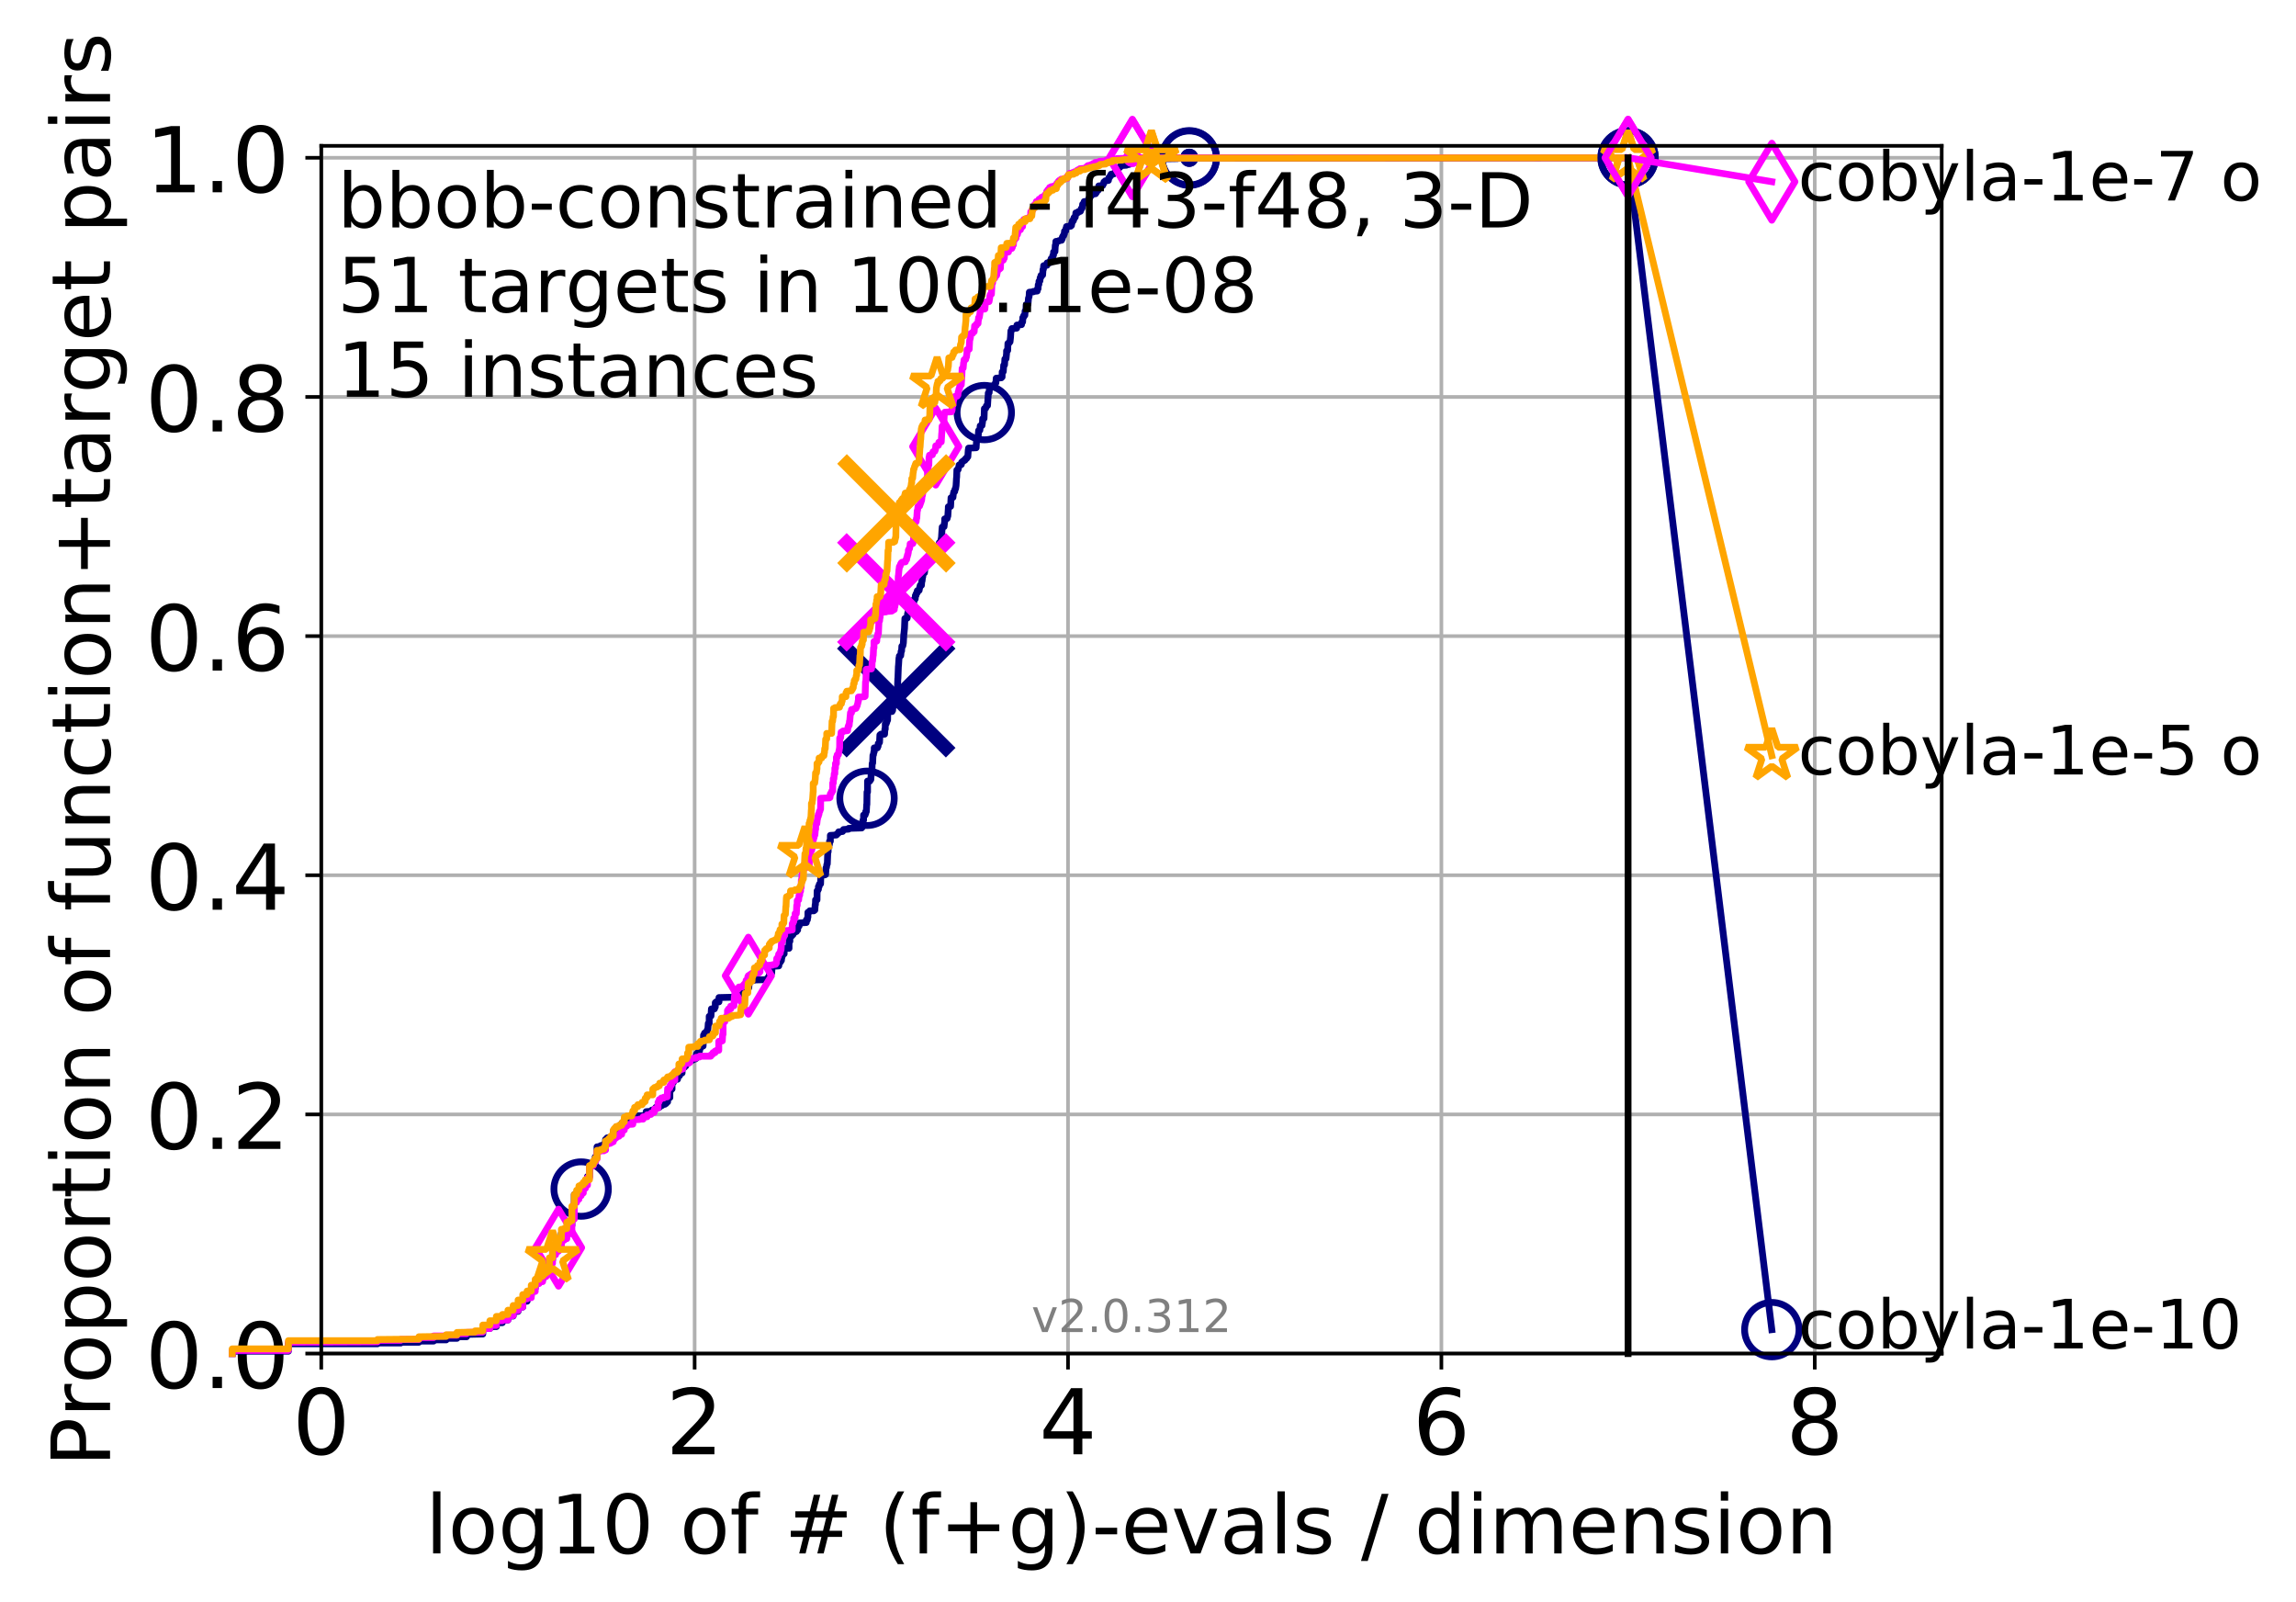 <?xml version="1.0" encoding="utf-8" standalone="no"?>
<!DOCTYPE svg PUBLIC "-//W3C//DTD SVG 1.1//EN"
  "http://www.w3.org/Graphics/SVG/1.1/DTD/svg11.dtd">
<!-- Created with matplotlib (http://matplotlib.org/) -->
<svg height="353pt" version="1.1" viewBox="0 0 506 353" width="506pt" xmlns="http://www.w3.org/2000/svg" xmlns:xlink="http://www.w3.org/1999/xlink">
 <defs>
  <style type="text/css">
*{stroke-linecap:butt;stroke-linejoin:round;}
  </style>
 </defs>
 <g id="figure_1">
  <g id="patch_1">
   <path d="M 0 353.222 
L 506.077 353.222 
L 506.077 0 
L 0 0 
z
" style="fill:#ffffff;"/>
  </g>
  <g id="axes_1">
   <g id="patch_2">
    <path d="M 70.8 298.245 
L 427.92 298.245 
L 427.92 32.133 
L 70.8 32.133 
z
" style="fill:#ffffff;"/>
   </g>
   <g id="matplotlib.axis_1">
    <g id="xtick_1">
     <g id="line2d_1">
      <path clip-path="url(#p021e5a2bef)" d="M 70.8 298.245 
L 70.8 32.133 
" style="fill:none;stroke:#b0b0b0;stroke-linecap:square;stroke-width:0.8;"/>
     </g>
     <g id="line2d_2">
      <defs>
       <path d="M 0 0 
L 0 3.5 
" id="m67ba1589a8" style="stroke:#000000;stroke-width:0.8;"/>
      </defs>
      <g>
       <use style="stroke:#000000;stroke-width:0.8;" x="70.8" xlink:href="#m67ba1589a8" y="298.245"/>
      </g>
     </g>
     <g id="text_1">
      <!-- 0 -->
      <defs>
       <path d="M 31.781 66.406 
Q 24.172 66.406 20.328 58.906 
Q 16.5 51.422 16.5 36.375 
Q 16.5 21.391 20.328 13.891 
Q 24.172 6.391 31.781 6.391 
Q 39.453 6.391 43.281 13.891 
Q 47.125 21.391 47.125 36.375 
Q 47.125 51.422 43.281 58.906 
Q 39.453 66.406 31.781 66.406 
z
M 31.781 74.219 
Q 44.047 74.219 50.516 64.516 
Q 56.984 54.828 56.984 36.375 
Q 56.984 17.969 50.516 8.266 
Q 44.047 -1.422 31.781 -1.422 
Q 19.531 -1.422 13.062 8.266 
Q 6.594 17.969 6.594 36.375 
Q 6.594 54.828 13.062 64.516 
Q 19.531 74.219 31.781 74.219 
z
" id="DejaVuSans-30"/>
      </defs>
      <g transform="translate(64.438 320.442)scale(0.2 -0.2)">
       <use xlink:href="#DejaVuSans-30"/>
      </g>
     </g>
    </g>
    <g id="xtick_2">
     <g id="line2d_3">
      <path clip-path="url(#p021e5a2bef)" d="M 153.086 298.245 
L 153.086 32.133 
" style="fill:none;stroke:#b0b0b0;stroke-linecap:square;stroke-width:0.8;"/>
     </g>
     <g id="line2d_4">
      <g>
       <use style="stroke:#000000;stroke-width:0.8;" x="153.086" xlink:href="#m67ba1589a8" y="298.245"/>
      </g>
     </g>
     <g id="text_2">
      <!-- 2 -->
      <defs>
       <path d="M 19.188 8.297 
L 53.609 8.297 
L 53.609 0 
L 7.328 0 
L 7.328 8.297 
Q 12.938 14.109 22.625 23.891 
Q 32.328 33.688 34.812 36.531 
Q 39.547 41.844 41.422 45.531 
Q 43.312 49.219 43.312 52.781 
Q 43.312 58.594 39.234 62.25 
Q 35.156 65.922 28.609 65.922 
Q 23.969 65.922 18.812 64.312 
Q 13.672 62.703 7.812 59.422 
L 7.812 69.391 
Q 13.766 71.781 18.938 73 
Q 24.125 74.219 28.422 74.219 
Q 39.75 74.219 46.484 68.547 
Q 53.219 62.891 53.219 53.422 
Q 53.219 48.922 51.531 44.891 
Q 49.859 40.875 45.406 35.406 
Q 44.188 33.984 37.641 27.219 
Q 31.109 20.453 19.188 8.297 
z
" id="DejaVuSans-32"/>
      </defs>
      <g transform="translate(146.723 320.442)scale(0.2 -0.2)">
       <use xlink:href="#DejaVuSans-32"/>
      </g>
     </g>
    </g>
    <g id="xtick_3">
     <g id="line2d_5">
      <path clip-path="url(#p021e5a2bef)" d="M 235.371 298.245 
L 235.371 32.133 
" style="fill:none;stroke:#b0b0b0;stroke-linecap:square;stroke-width:0.8;"/>
     </g>
     <g id="line2d_6">
      <g>
       <use style="stroke:#000000;stroke-width:0.8;" x="235.371" xlink:href="#m67ba1589a8" y="298.245"/>
      </g>
     </g>
     <g id="text_3">
      <!-- 4 -->
      <defs>
       <path d="M 37.797 64.312 
L 12.891 25.391 
L 37.797 25.391 
z
M 35.203 72.906 
L 47.609 72.906 
L 47.609 25.391 
L 58.016 25.391 
L 58.016 17.188 
L 47.609 17.188 
L 47.609 0 
L 37.797 0 
L 37.797 17.188 
L 4.891 17.188 
L 4.891 26.703 
z
" id="DejaVuSans-34"/>
      </defs>
      <g transform="translate(229.009 320.442)scale(0.2 -0.2)">
       <use xlink:href="#DejaVuSans-34"/>
      </g>
     </g>
    </g>
    <g id="xtick_4">
     <g id="line2d_7">
      <path clip-path="url(#p021e5a2bef)" d="M 317.657 298.245 
L 317.657 32.133 
" style="fill:none;stroke:#b0b0b0;stroke-linecap:square;stroke-width:0.8;"/>
     </g>
     <g id="line2d_8">
      <g>
       <use style="stroke:#000000;stroke-width:0.8;" x="317.657" xlink:href="#m67ba1589a8" y="298.245"/>
      </g>
     </g>
     <g id="text_4">
      <!-- 6 -->
      <defs>
       <path d="M 33.016 40.375 
Q 26.375 40.375 22.484 35.828 
Q 18.609 31.297 18.609 23.391 
Q 18.609 15.531 22.484 10.953 
Q 26.375 6.391 33.016 6.391 
Q 39.656 6.391 43.531 10.953 
Q 47.406 15.531 47.406 23.391 
Q 47.406 31.297 43.531 35.828 
Q 39.656 40.375 33.016 40.375 
z
M 52.594 71.297 
L 52.594 62.312 
Q 48.875 64.062 45.094 64.984 
Q 41.312 65.922 37.594 65.922 
Q 27.828 65.922 22.672 59.328 
Q 17.531 52.734 16.797 39.406 
Q 19.672 43.656 24.016 45.922 
Q 28.375 48.188 33.594 48.188 
Q 44.578 48.188 50.953 41.516 
Q 57.328 34.859 57.328 23.391 
Q 57.328 12.156 50.688 5.359 
Q 44.047 -1.422 33.016 -1.422 
Q 20.359 -1.422 13.672 8.266 
Q 6.984 17.969 6.984 36.375 
Q 6.984 53.656 15.188 63.938 
Q 23.391 74.219 37.203 74.219 
Q 40.922 74.219 44.703 73.484 
Q 48.484 72.75 52.594 71.297 
z
" id="DejaVuSans-36"/>
      </defs>
      <g transform="translate(311.295 320.442)scale(0.2 -0.2)">
       <use xlink:href="#DejaVuSans-36"/>
      </g>
     </g>
    </g>
    <g id="xtick_5">
     <g id="line2d_9">
      <path clip-path="url(#p021e5a2bef)" d="M 399.943 298.245 
L 399.943 32.133 
" style="fill:none;stroke:#b0b0b0;stroke-linecap:square;stroke-width:0.8;"/>
     </g>
     <g id="line2d_10">
      <g>
       <use style="stroke:#000000;stroke-width:0.8;" x="399.943" xlink:href="#m67ba1589a8" y="298.245"/>
      </g>
     </g>
     <g id="text_5">
      <!-- 8 -->
      <defs>
       <path d="M 31.781 34.625 
Q 24.75 34.625 20.719 30.859 
Q 16.703 27.094 16.703 20.516 
Q 16.703 13.922 20.719 10.156 
Q 24.75 6.391 31.781 6.391 
Q 38.812 6.391 42.859 10.172 
Q 46.922 13.969 46.922 20.516 
Q 46.922 27.094 42.891 30.859 
Q 38.875 34.625 31.781 34.625 
z
M 21.922 38.812 
Q 15.578 40.375 12.031 44.719 
Q 8.5 49.078 8.5 55.328 
Q 8.5 64.062 14.719 69.141 
Q 20.953 74.219 31.781 74.219 
Q 42.672 74.219 48.875 69.141 
Q 55.078 64.062 55.078 55.328 
Q 55.078 49.078 51.531 44.719 
Q 48 40.375 41.703 38.812 
Q 48.828 37.156 52.797 32.312 
Q 56.781 27.484 56.781 20.516 
Q 56.781 9.906 50.312 4.234 
Q 43.844 -1.422 31.781 -1.422 
Q 19.734 -1.422 13.25 4.234 
Q 6.781 9.906 6.781 20.516 
Q 6.781 27.484 10.781 32.312 
Q 14.797 37.156 21.922 38.812 
z
M 18.312 54.391 
Q 18.312 48.734 21.844 45.562 
Q 25.391 42.391 31.781 42.391 
Q 38.141 42.391 41.719 45.562 
Q 45.312 48.734 45.312 54.391 
Q 45.312 60.062 41.719 63.234 
Q 38.141 66.406 31.781 66.406 
Q 25.391 66.406 21.844 63.234 
Q 18.312 60.062 18.312 54.391 
z
" id="DejaVuSans-38"/>
      </defs>
      <g transform="translate(393.58 320.442)scale(0.2 -0.2)">
       <use xlink:href="#DejaVuSans-38"/>
      </g>
     </g>
    </g>
    <g id="text_6">
     <!-- log10 of # (f+g)-evals / dimension -->
     <defs>
      <path d="M 9.422 75.984 
L 18.406 75.984 
L 18.406 0 
L 9.422 0 
z
" id="DejaVuSans-6c"/>
      <path d="M 30.609 48.391 
Q 23.391 48.391 19.188 42.75 
Q 14.984 37.109 14.984 27.297 
Q 14.984 17.484 19.156 11.844 
Q 23.344 6.203 30.609 6.203 
Q 37.797 6.203 41.984 11.859 
Q 46.188 17.531 46.188 27.297 
Q 46.188 37.016 41.984 42.703 
Q 37.797 48.391 30.609 48.391 
z
M 30.609 56 
Q 42.328 56 49.016 48.375 
Q 55.719 40.766 55.719 27.297 
Q 55.719 13.875 49.016 6.219 
Q 42.328 -1.422 30.609 -1.422 
Q 18.844 -1.422 12.172 6.219 
Q 5.516 13.875 5.516 27.297 
Q 5.516 40.766 12.172 48.375 
Q 18.844 56 30.609 56 
z
" id="DejaVuSans-6f"/>
      <path d="M 45.406 27.984 
Q 45.406 37.75 41.375 43.109 
Q 37.359 48.484 30.078 48.484 
Q 22.859 48.484 18.828 43.109 
Q 14.797 37.75 14.797 27.984 
Q 14.797 18.266 18.828 12.891 
Q 22.859 7.516 30.078 7.516 
Q 37.359 7.516 41.375 12.891 
Q 45.406 18.266 45.406 27.984 
z
M 54.391 6.781 
Q 54.391 -7.172 48.188 -13.984 
Q 42 -20.797 29.203 -20.797 
Q 24.469 -20.797 20.266 -20.094 
Q 16.062 -19.391 12.109 -17.922 
L 12.109 -9.188 
Q 16.062 -11.328 19.922 -12.344 
Q 23.781 -13.375 27.781 -13.375 
Q 36.625 -13.375 41.016 -8.766 
Q 45.406 -4.156 45.406 5.172 
L 45.406 9.625 
Q 42.625 4.781 38.281 2.391 
Q 33.938 0 27.875 0 
Q 17.828 0 11.672 7.656 
Q 5.516 15.328 5.516 27.984 
Q 5.516 40.672 11.672 48.328 
Q 17.828 56 27.875 56 
Q 33.938 56 38.281 53.609 
Q 42.625 51.219 45.406 46.391 
L 45.406 54.688 
L 54.391 54.688 
z
" id="DejaVuSans-67"/>
      <path d="M 12.406 8.297 
L 28.516 8.297 
L 28.516 63.922 
L 10.984 60.406 
L 10.984 69.391 
L 28.422 72.906 
L 38.281 72.906 
L 38.281 8.297 
L 54.391 8.297 
L 54.391 0 
L 12.406 0 
z
" id="DejaVuSans-31"/>
      <path id="DejaVuSans-20"/>
      <path d="M 37.109 75.984 
L 37.109 68.5 
L 28.516 68.5 
Q 23.688 68.5 21.797 66.547 
Q 19.922 64.594 19.922 59.516 
L 19.922 54.688 
L 34.719 54.688 
L 34.719 47.703 
L 19.922 47.703 
L 19.922 0 
L 10.891 0 
L 10.891 47.703 
L 2.297 47.703 
L 2.297 54.688 
L 10.891 54.688 
L 10.891 58.5 
Q 10.891 67.625 15.141 71.797 
Q 19.391 75.984 28.609 75.984 
z
" id="DejaVuSans-66"/>
      <path d="M 51.125 44 
L 36.922 44 
L 32.812 27.688 
L 47.125 27.688 
z
M 43.797 71.781 
L 38.719 51.516 
L 52.984 51.516 
L 58.109 71.781 
L 65.922 71.781 
L 60.891 51.516 
L 76.125 51.516 
L 76.125 44 
L 58.984 44 
L 54.984 27.688 
L 70.516 27.688 
L 70.516 20.219 
L 53.078 20.219 
L 48 0 
L 40.188 0 
L 45.219 20.219 
L 30.906 20.219 
L 25.875 0 
L 18.016 0 
L 23.094 20.219 
L 7.719 20.219 
L 7.719 27.688 
L 24.906 27.688 
L 29 44 
L 13.281 44 
L 13.281 51.516 
L 30.906 51.516 
L 35.891 71.781 
z
" id="DejaVuSans-23"/>
      <path d="M 31 75.875 
Q 24.469 64.656 21.281 53.656 
Q 18.109 42.672 18.109 31.391 
Q 18.109 20.125 21.312 9.062 
Q 24.516 -2 31 -13.188 
L 23.188 -13.188 
Q 15.875 -1.703 12.234 9.375 
Q 8.594 20.453 8.594 31.391 
Q 8.594 42.281 12.203 53.312 
Q 15.828 64.359 23.188 75.875 
z
" id="DejaVuSans-28"/>
      <path d="M 46 62.703 
L 46 35.5 
L 73.188 35.5 
L 73.188 27.203 
L 46 27.203 
L 46 0 
L 37.797 0 
L 37.797 27.203 
L 10.594 27.203 
L 10.594 35.5 
L 37.797 35.5 
L 37.797 62.703 
z
" id="DejaVuSans-2b"/>
      <path d="M 8.016 75.875 
L 15.828 75.875 
Q 23.141 64.359 26.781 53.312 
Q 30.422 42.281 30.422 31.391 
Q 30.422 20.453 26.781 9.375 
Q 23.141 -1.703 15.828 -13.188 
L 8.016 -13.188 
Q 14.5 -2 17.703 9.062 
Q 20.906 20.125 20.906 31.391 
Q 20.906 42.672 17.703 53.656 
Q 14.5 64.656 8.016 75.875 
z
" id="DejaVuSans-29"/>
      <path d="M 4.891 31.391 
L 31.203 31.391 
L 31.203 23.391 
L 4.891 23.391 
z
" id="DejaVuSans-2d"/>
      <path d="M 56.203 29.594 
L 56.203 25.203 
L 14.891 25.203 
Q 15.484 15.922 20.484 11.062 
Q 25.484 6.203 34.422 6.203 
Q 39.594 6.203 44.453 7.469 
Q 49.312 8.734 54.109 11.281 
L 54.109 2.781 
Q 49.266 0.734 44.188 -0.344 
Q 39.109 -1.422 33.891 -1.422 
Q 20.797 -1.422 13.156 6.188 
Q 5.516 13.812 5.516 26.812 
Q 5.516 40.234 12.766 48.109 
Q 20.016 56 32.328 56 
Q 43.359 56 49.781 48.891 
Q 56.203 41.797 56.203 29.594 
z
M 47.219 32.234 
Q 47.125 39.594 43.094 43.984 
Q 39.062 48.391 32.422 48.391 
Q 24.906 48.391 20.391 44.141 
Q 15.875 39.891 15.188 32.172 
z
" id="DejaVuSans-65"/>
      <path d="M 2.984 54.688 
L 12.5 54.688 
L 29.594 8.797 
L 46.688 54.688 
L 56.203 54.688 
L 35.688 0 
L 23.484 0 
z
" id="DejaVuSans-76"/>
      <path d="M 34.281 27.484 
Q 23.391 27.484 19.188 25 
Q 14.984 22.516 14.984 16.5 
Q 14.984 11.719 18.141 8.906 
Q 21.297 6.109 26.703 6.109 
Q 34.188 6.109 38.703 11.406 
Q 43.219 16.703 43.219 25.484 
L 43.219 27.484 
z
M 52.203 31.203 
L 52.203 0 
L 43.219 0 
L 43.219 8.297 
Q 40.141 3.328 35.547 0.953 
Q 30.953 -1.422 24.312 -1.422 
Q 15.922 -1.422 10.953 3.297 
Q 6 8.016 6 15.922 
Q 6 25.141 12.172 29.828 
Q 18.359 34.516 30.609 34.516 
L 43.219 34.516 
L 43.219 35.406 
Q 43.219 41.609 39.141 45 
Q 35.062 48.391 27.688 48.391 
Q 23 48.391 18.547 47.266 
Q 14.109 46.141 10.016 43.891 
L 10.016 52.203 
Q 14.938 54.109 19.578 55.047 
Q 24.219 56 28.609 56 
Q 40.484 56 46.344 49.844 
Q 52.203 43.703 52.203 31.203 
z
" id="DejaVuSans-61"/>
      <path d="M 44.281 53.078 
L 44.281 44.578 
Q 40.484 46.531 36.375 47.5 
Q 32.281 48.484 27.875 48.484 
Q 21.188 48.484 17.844 46.438 
Q 14.5 44.391 14.5 40.281 
Q 14.5 37.156 16.891 35.375 
Q 19.281 33.594 26.516 31.984 
L 29.594 31.297 
Q 39.156 29.25 43.188 25.516 
Q 47.219 21.781 47.219 15.094 
Q 47.219 7.469 41.188 3.016 
Q 35.156 -1.422 24.609 -1.422 
Q 20.219 -1.422 15.453 -0.562 
Q 10.688 0.297 5.422 2 
L 5.422 11.281 
Q 10.406 8.688 15.234 7.391 
Q 20.062 6.109 24.812 6.109 
Q 31.156 6.109 34.562 8.281 
Q 37.984 10.453 37.984 14.406 
Q 37.984 18.062 35.516 20.016 
Q 33.062 21.969 24.703 23.781 
L 21.578 24.516 
Q 13.234 26.266 9.516 29.906 
Q 5.812 33.547 5.812 39.891 
Q 5.812 47.609 11.281 51.797 
Q 16.75 56 26.812 56 
Q 31.781 56 36.172 55.266 
Q 40.578 54.547 44.281 53.078 
z
" id="DejaVuSans-73"/>
      <path d="M 25.391 72.906 
L 33.688 72.906 
L 8.297 -9.281 
L 0 -9.281 
z
" id="DejaVuSans-2f"/>
      <path d="M 45.406 46.391 
L 45.406 75.984 
L 54.391 75.984 
L 54.391 0 
L 45.406 0 
L 45.406 8.203 
Q 42.578 3.328 38.25 0.953 
Q 33.938 -1.422 27.875 -1.422 
Q 17.969 -1.422 11.734 6.484 
Q 5.516 14.406 5.516 27.297 
Q 5.516 40.188 11.734 48.094 
Q 17.969 56 27.875 56 
Q 33.938 56 38.25 53.625 
Q 42.578 51.266 45.406 46.391 
z
M 14.797 27.297 
Q 14.797 17.391 18.875 11.75 
Q 22.953 6.109 30.078 6.109 
Q 37.203 6.109 41.297 11.75 
Q 45.406 17.391 45.406 27.297 
Q 45.406 37.203 41.297 42.844 
Q 37.203 48.484 30.078 48.484 
Q 22.953 48.484 18.875 42.844 
Q 14.797 37.203 14.797 27.297 
z
" id="DejaVuSans-64"/>
      <path d="M 9.422 54.688 
L 18.406 54.688 
L 18.406 0 
L 9.422 0 
z
M 9.422 75.984 
L 18.406 75.984 
L 18.406 64.594 
L 9.422 64.594 
z
" id="DejaVuSans-69"/>
      <path d="M 52 44.188 
Q 55.375 50.25 60.062 53.125 
Q 64.75 56 71.094 56 
Q 79.641 56 84.281 50.016 
Q 88.922 44.047 88.922 33.016 
L 88.922 0 
L 79.891 0 
L 79.891 32.719 
Q 79.891 40.578 77.094 44.375 
Q 74.312 48.188 68.609 48.188 
Q 61.625 48.188 57.562 43.547 
Q 53.516 38.922 53.516 30.906 
L 53.516 0 
L 44.484 0 
L 44.484 32.719 
Q 44.484 40.625 41.703 44.406 
Q 38.922 48.188 33.109 48.188 
Q 26.219 48.188 22.156 43.531 
Q 18.109 38.875 18.109 30.906 
L 18.109 0 
L 9.078 0 
L 9.078 54.688 
L 18.109 54.688 
L 18.109 46.188 
Q 21.188 51.219 25.484 53.609 
Q 29.781 56 35.688 56 
Q 41.656 56 45.828 52.969 
Q 50 49.953 52 44.188 
z
" id="DejaVuSans-6d"/>
      <path d="M 54.891 33.016 
L 54.891 0 
L 45.906 0 
L 45.906 32.719 
Q 45.906 40.484 42.875 44.328 
Q 39.844 48.188 33.797 48.188 
Q 26.516 48.188 22.312 43.547 
Q 18.109 38.922 18.109 30.906 
L 18.109 0 
L 9.078 0 
L 9.078 54.688 
L 18.109 54.688 
L 18.109 46.188 
Q 21.344 51.125 25.703 53.562 
Q 30.078 56 35.797 56 
Q 45.219 56 50.047 50.172 
Q 54.891 44.344 54.891 33.016 
z
" id="DejaVuSans-6e"/>
     </defs>
     <g transform="translate(93.753 342.279)scale(0.18 -0.18)">
      <use xlink:href="#DejaVuSans-6c"/>
      <use x="27.783" xlink:href="#DejaVuSans-6f"/>
      <use x="88.965" xlink:href="#DejaVuSans-67"/>
      <use x="152.441" xlink:href="#DejaVuSans-31"/>
      <use x="216.064" xlink:href="#DejaVuSans-30"/>
      <use x="279.688" xlink:href="#DejaVuSans-20"/>
      <use x="311.475" xlink:href="#DejaVuSans-6f"/>
      <use x="372.656" xlink:href="#DejaVuSans-66"/>
      <use x="407.861" xlink:href="#DejaVuSans-20"/>
      <use x="439.648" xlink:href="#DejaVuSans-23"/>
      <use x="523.438" xlink:href="#DejaVuSans-20"/>
      <use x="555.225" xlink:href="#DejaVuSans-28"/>
      <use x="594.238" xlink:href="#DejaVuSans-66"/>
      <use x="629.443" xlink:href="#DejaVuSans-2b"/>
      <use x="713.232" xlink:href="#DejaVuSans-67"/>
      <use x="776.709" xlink:href="#DejaVuSans-29"/>
      <use x="815.723" xlink:href="#DejaVuSans-2d"/>
      <use x="851.807" xlink:href="#DejaVuSans-65"/>
      <use x="913.33" xlink:href="#DejaVuSans-76"/>
      <use x="972.51" xlink:href="#DejaVuSans-61"/>
      <use x="1033.789" xlink:href="#DejaVuSans-6c"/>
      <use x="1061.572" xlink:href="#DejaVuSans-73"/>
      <use x="1113.672" xlink:href="#DejaVuSans-20"/>
      <use x="1145.459" xlink:href="#DejaVuSans-2f"/>
      <use x="1179.15" xlink:href="#DejaVuSans-20"/>
      <use x="1210.938" xlink:href="#DejaVuSans-64"/>
      <use x="1274.414" xlink:href="#DejaVuSans-69"/>
      <use x="1302.197" xlink:href="#DejaVuSans-6d"/>
      <use x="1399.609" xlink:href="#DejaVuSans-65"/>
      <use x="1461.133" xlink:href="#DejaVuSans-6e"/>
      <use x="1524.512" xlink:href="#DejaVuSans-73"/>
      <use x="1576.611" xlink:href="#DejaVuSans-69"/>
      <use x="1604.395" xlink:href="#DejaVuSans-6f"/>
      <use x="1665.576" xlink:href="#DejaVuSans-6e"/>
     </g>
    </g>
   </g>
   <g id="matplotlib.axis_2">
    <g id="ytick_1">
     <g id="line2d_11">
      <path clip-path="url(#p021e5a2bef)" d="M 70.8 298.245 
L 427.92 298.245 
" style="fill:none;stroke:#b0b0b0;stroke-linecap:square;stroke-width:0.8;"/>
     </g>
     <g id="line2d_12">
      <defs>
       <path d="M 0 0 
L -3.5 0 
" id="mf4381df7e0" style="stroke:#000000;stroke-width:0.8;"/>
      </defs>
      <g>
       <use style="stroke:#000000;stroke-width:0.8;" x="70.8" xlink:href="#mf4381df7e0" y="298.245"/>
      </g>
     </g>
     <g id="text_7">
      <!-- 0.0 -->
      <defs>
       <path d="M 10.688 12.406 
L 21 12.406 
L 21 0 
L 10.688 0 
z
" id="DejaVuSans-2e"/>
      </defs>
      <g transform="translate(31.994 305.844)scale(0.2 -0.2)">
       <use xlink:href="#DejaVuSans-30"/>
       <use x="63.623" xlink:href="#DejaVuSans-2e"/>
       <use x="95.41" xlink:href="#DejaVuSans-30"/>
      </g>
     </g>
    </g>
    <g id="ytick_2">
     <g id="line2d_13">
      <path clip-path="url(#p021e5a2bef)" d="M 70.8 245.55 
L 427.92 245.55 
" style="fill:none;stroke:#b0b0b0;stroke-linecap:square;stroke-width:0.8;"/>
     </g>
     <g id="line2d_14">
      <g>
       <use style="stroke:#000000;stroke-width:0.8;" x="70.8" xlink:href="#mf4381df7e0" y="245.55"/>
      </g>
     </g>
     <g id="text_8">
      <!-- 0.2 -->
      <g transform="translate(31.994 253.148)scale(0.2 -0.2)">
       <use xlink:href="#DejaVuSans-30"/>
       <use x="63.623" xlink:href="#DejaVuSans-2e"/>
       <use x="95.41" xlink:href="#DejaVuSans-32"/>
      </g>
     </g>
    </g>
    <g id="ytick_3">
     <g id="line2d_15">
      <path clip-path="url(#p021e5a2bef)" d="M 70.8 192.854 
L 427.92 192.854 
" style="fill:none;stroke:#b0b0b0;stroke-linecap:square;stroke-width:0.8;"/>
     </g>
     <g id="line2d_16">
      <g>
       <use style="stroke:#000000;stroke-width:0.8;" x="70.8" xlink:href="#mf4381df7e0" y="192.854"/>
      </g>
     </g>
     <g id="text_9">
      <!-- 0.4 -->
      <g transform="translate(31.994 200.453)scale(0.2 -0.2)">
       <use xlink:href="#DejaVuSans-30"/>
       <use x="63.623" xlink:href="#DejaVuSans-2e"/>
       <use x="95.41" xlink:href="#DejaVuSans-34"/>
      </g>
     </g>
    </g>
    <g id="ytick_4">
     <g id="line2d_17">
      <path clip-path="url(#p021e5a2bef)" d="M 70.8 140.159 
L 427.92 140.159 
" style="fill:none;stroke:#b0b0b0;stroke-linecap:square;stroke-width:0.8;"/>
     </g>
     <g id="line2d_18">
      <g>
       <use style="stroke:#000000;stroke-width:0.8;" x="70.8" xlink:href="#mf4381df7e0" y="140.159"/>
      </g>
     </g>
     <g id="text_10">
      <!-- 0.6 -->
      <g transform="translate(31.994 147.757)scale(0.2 -0.2)">
       <use xlink:href="#DejaVuSans-30"/>
       <use x="63.623" xlink:href="#DejaVuSans-2e"/>
       <use x="95.41" xlink:href="#DejaVuSans-36"/>
      </g>
     </g>
    </g>
    <g id="ytick_5">
     <g id="line2d_19">
      <path clip-path="url(#p021e5a2bef)" d="M 70.8 87.464 
L 427.92 87.464 
" style="fill:none;stroke:#b0b0b0;stroke-linecap:square;stroke-width:0.8;"/>
     </g>
     <g id="line2d_20">
      <g>
       <use style="stroke:#000000;stroke-width:0.8;" x="70.8" xlink:href="#mf4381df7e0" y="87.464"/>
      </g>
     </g>
     <g id="text_11">
      <!-- 0.8 -->
      <g transform="translate(31.994 95.062)scale(0.2 -0.2)">
       <use xlink:href="#DejaVuSans-30"/>
       <use x="63.623" xlink:href="#DejaVuSans-2e"/>
       <use x="95.41" xlink:href="#DejaVuSans-38"/>
      </g>
     </g>
    </g>
    <g id="ytick_6">
     <g id="line2d_21">
      <path clip-path="url(#p021e5a2bef)" d="M 70.8 34.768 
L 427.92 34.768 
" style="fill:none;stroke:#b0b0b0;stroke-linecap:square;stroke-width:0.8;"/>
     </g>
     <g id="line2d_22">
      <g>
       <use style="stroke:#000000;stroke-width:0.8;" x="70.8" xlink:href="#mf4381df7e0" y="34.768"/>
      </g>
     </g>
     <g id="text_12">
      <!-- 1.0 -->
      <g transform="translate(31.994 42.367)scale(0.2 -0.2)">
       <use xlink:href="#DejaVuSans-31"/>
       <use x="63.623" xlink:href="#DejaVuSans-2e"/>
       <use x="95.41" xlink:href="#DejaVuSans-30"/>
      </g>
     </g>
    </g>
    <g id="text_13">
     <!-- Proportion of function+target pairs -->
     <defs>
      <path d="M 19.672 64.797 
L 19.672 37.406 
L 32.078 37.406 
Q 38.969 37.406 42.719 40.969 
Q 46.484 44.531 46.484 51.125 
Q 46.484 57.672 42.719 61.234 
Q 38.969 64.797 32.078 64.797 
z
M 9.812 72.906 
L 32.078 72.906 
Q 44.344 72.906 50.609 67.359 
Q 56.891 61.812 56.891 51.125 
Q 56.891 40.328 50.609 34.812 
Q 44.344 29.297 32.078 29.297 
L 19.672 29.297 
L 19.672 0 
L 9.812 0 
z
" id="DejaVuSans-50"/>
      <path d="M 41.109 46.297 
Q 39.594 47.172 37.812 47.578 
Q 36.031 48 33.891 48 
Q 26.266 48 22.188 43.047 
Q 18.109 38.094 18.109 28.812 
L 18.109 0 
L 9.078 0 
L 9.078 54.688 
L 18.109 54.688 
L 18.109 46.188 
Q 20.953 51.172 25.484 53.578 
Q 30.031 56 36.531 56 
Q 37.453 56 38.578 55.875 
Q 39.703 55.766 41.062 55.516 
z
" id="DejaVuSans-72"/>
      <path d="M 18.109 8.203 
L 18.109 -20.797 
L 9.078 -20.797 
L 9.078 54.688 
L 18.109 54.688 
L 18.109 46.391 
Q 20.953 51.266 25.266 53.625 
Q 29.594 56 35.594 56 
Q 45.562 56 51.781 48.094 
Q 58.016 40.188 58.016 27.297 
Q 58.016 14.406 51.781 6.484 
Q 45.562 -1.422 35.594 -1.422 
Q 29.594 -1.422 25.266 0.953 
Q 20.953 3.328 18.109 8.203 
z
M 48.688 27.297 
Q 48.688 37.203 44.609 42.844 
Q 40.531 48.484 33.406 48.484 
Q 26.266 48.484 22.188 42.844 
Q 18.109 37.203 18.109 27.297 
Q 18.109 17.391 22.188 11.75 
Q 26.266 6.109 33.406 6.109 
Q 40.531 6.109 44.609 11.75 
Q 48.688 17.391 48.688 27.297 
z
" id="DejaVuSans-70"/>
      <path d="M 18.312 70.219 
L 18.312 54.688 
L 36.812 54.688 
L 36.812 47.703 
L 18.312 47.703 
L 18.312 18.016 
Q 18.312 11.328 20.141 9.422 
Q 21.969 7.516 27.594 7.516 
L 36.812 7.516 
L 36.812 0 
L 27.594 0 
Q 17.188 0 13.234 3.875 
Q 9.281 7.766 9.281 18.016 
L 9.281 47.703 
L 2.688 47.703 
L 2.688 54.688 
L 9.281 54.688 
L 9.281 70.219 
z
" id="DejaVuSans-74"/>
      <path d="M 8.5 21.578 
L 8.5 54.688 
L 17.484 54.688 
L 17.484 21.922 
Q 17.484 14.156 20.5 10.266 
Q 23.531 6.391 29.594 6.391 
Q 36.859 6.391 41.078 11.031 
Q 45.312 15.672 45.312 23.688 
L 45.312 54.688 
L 54.297 54.688 
L 54.297 0 
L 45.312 0 
L 45.312 8.406 
Q 42.047 3.422 37.719 1 
Q 33.406 -1.422 27.688 -1.422 
Q 18.266 -1.422 13.375 4.438 
Q 8.5 10.297 8.5 21.578 
z
M 31.109 56 
z
" id="DejaVuSans-75"/>
      <path d="M 48.781 52.594 
L 48.781 44.188 
Q 44.969 46.297 41.141 47.344 
Q 37.312 48.391 33.406 48.391 
Q 24.656 48.391 19.812 42.844 
Q 14.984 37.312 14.984 27.297 
Q 14.984 17.281 19.812 11.734 
Q 24.656 6.203 33.406 6.203 
Q 37.312 6.203 41.141 7.25 
Q 44.969 8.297 48.781 10.406 
L 48.781 2.094 
Q 45.016 0.344 40.984 -0.531 
Q 36.969 -1.422 32.422 -1.422 
Q 20.062 -1.422 12.781 6.344 
Q 5.516 14.109 5.516 27.297 
Q 5.516 40.672 12.859 48.328 
Q 20.219 56 33.016 56 
Q 37.156 56 41.109 55.141 
Q 45.062 54.297 48.781 52.594 
z
" id="DejaVuSans-63"/>
     </defs>
     <g transform="translate(24.25 323.179)rotate(-90)scale(0.18 -0.18)">
      <use xlink:href="#DejaVuSans-50"/>
      <use x="60.287" xlink:href="#DejaVuSans-72"/>
      <use x="101.369" xlink:href="#DejaVuSans-6f"/>
      <use x="162.551" xlink:href="#DejaVuSans-70"/>
      <use x="226.027" xlink:href="#DejaVuSans-6f"/>
      <use x="287.209" xlink:href="#DejaVuSans-72"/>
      <use x="328.322" xlink:href="#DejaVuSans-74"/>
      <use x="367.531" xlink:href="#DejaVuSans-69"/>
      <use x="395.314" xlink:href="#DejaVuSans-6f"/>
      <use x="456.496" xlink:href="#DejaVuSans-6e"/>
      <use x="519.875" xlink:href="#DejaVuSans-20"/>
      <use x="551.662" xlink:href="#DejaVuSans-6f"/>
      <use x="612.844" xlink:href="#DejaVuSans-66"/>
      <use x="648.049" xlink:href="#DejaVuSans-20"/>
      <use x="679.836" xlink:href="#DejaVuSans-66"/>
      <use x="715.041" xlink:href="#DejaVuSans-75"/>
      <use x="778.42" xlink:href="#DejaVuSans-6e"/>
      <use x="841.799" xlink:href="#DejaVuSans-63"/>
      <use x="896.779" xlink:href="#DejaVuSans-74"/>
      <use x="935.988" xlink:href="#DejaVuSans-69"/>
      <use x="963.771" xlink:href="#DejaVuSans-6f"/>
      <use x="1024.953" xlink:href="#DejaVuSans-6e"/>
      <use x="1088.332" xlink:href="#DejaVuSans-2b"/>
      <use x="1172.121" xlink:href="#DejaVuSans-74"/>
      <use x="1211.33" xlink:href="#DejaVuSans-61"/>
      <use x="1272.609" xlink:href="#DejaVuSans-72"/>
      <use x="1313.707" xlink:href="#DejaVuSans-67"/>
      <use x="1377.184" xlink:href="#DejaVuSans-65"/>
      <use x="1438.707" xlink:href="#DejaVuSans-74"/>
      <use x="1477.916" xlink:href="#DejaVuSans-20"/>
      <use x="1509.703" xlink:href="#DejaVuSans-70"/>
      <use x="1573.18" xlink:href="#DejaVuSans-61"/>
      <use x="1634.459" xlink:href="#DejaVuSans-69"/>
      <use x="1662.242" xlink:href="#DejaVuSans-72"/>
      <use x="1703.355" xlink:href="#DejaVuSans-73"/>
     </g>
    </g>
   </g>
   <g id="line2d_23">
    <defs>
     <path d="M 0 1.5 
C 0.398 1.5 0.779 1.342 1.061 1.061 
C 1.342 0.779 1.5 0.398 1.5 0 
C 1.5 -0.398 1.342 -0.779 1.061 -1.061 
C 0.779 -1.342 0.398 -1.5 0 -1.5 
C -0.398 -1.5 -0.779 -1.342 -1.061 -1.061 
C -1.342 -0.779 -1.5 -0.398 -1.5 0 
C -1.5 0.398 -1.342 0.779 -1.061 1.061 
C -0.779 1.342 -0.398 1.5 0 1.5 
z
" id="mcd72023355" style="stroke:#000080;"/>
    </defs>
    <g>
     <use style="fill:#000080;stroke:#000080;" x="262.097" xlink:href="#mcd72023355" y="34.768"/>
     <use style="fill:#000080;stroke:#000080;" x="262.097" xlink:href="#mcd72023355" y="34.768"/>
    </g>
   </g>
   <g id="line2d_24">
    <path d="M 51.17 298.245 
L 51.17 297.729 
L 63.555 297.729 
L 63.555 296.093 
L 83.185 296.093 
L 83.185 295.921 
L 88.326 295.921 
L 88.326 295.748 
L 92.313 295.748 
L 92.313 295.49 
L 95.57 295.49 
L 95.57 295.232 
L 98.325 295.232 
L 98.325 294.887 
L 100.711 294.887 
L 100.711 294.543 
L 102.815 294.543 
L 102.815 294.026 
L 106.401 293.94 
L 106.401 292.735 
L 107.956 292.735 
L 107.956 292.304 
L 109.386 292.304 
L 109.386 291.443 
L 110.71 291.443 
L 110.71 290.84 
L 111.943 290.84 
L 111.943 289.979 
L 113.096 289.979 
L 113.096 288.946 
L 114.179 288.946 
L 114.179 287.999 
L 115.201 287.999 
L 115.201 286.707 
L 116.167 286.707 
L 116.167 285.502 
L 117.083 285.502 
L 117.083 283.866 
L 117.955 283.866 
L 117.955 282.661 
L 118.786 282.661 
L 118.786 281.972 
L 119.58 281.972 
L 119.58 280.68 
L 120.341 280.68 
L 120.341 279.475 
L 121.07 279.475 
L 121.07 277.58 
L 121.771 277.58 
L 121.771 275.083 
L 122.445 275.083 
L 122.445 274.653 
L 123.095 274.653 
L 123.095 273.878 
L 123.722 273.878 
L 123.722 271.725 
L 124.328 271.725 
L 124.328 271.295 
L 124.914 271.295 
L 124.914 270.434 
L 125.481 270.434 
L 125.481 270.003 
L 126.031 270.003 
L 126.031 266.387 
L 126.565 266.387 
L 126.565 263.201 
L 127.082 263.201 
L 127.082 262.771 
L 127.586 262.771 
L 127.586 261.996 
L 128.075 261.996 
L 128.075 261.824 
L 128.552 261.824 
L 128.552 261.049 
L 129.016 261.049 
L 129.016 260.101 
L 129.468 260.101 
L 129.468 259.24 
L 129.91 259.24 
L 129.91 257.002 
L 130.34 257.002 
L 130.34 256.83 
L 130.761 256.83 
L 130.761 256.055 
L 131.171 256.055 
L 131.171 254.935 
L 131.573 254.935 
L 131.573 252.697 
L 132.35 252.61 
L 132.35 252.438 
L 133.095 252.352 
L 133.095 252.094 
L 133.456 252.094 
L 133.456 251.061 
L 133.809 251.061 
L 133.809 250.716 
L 134.497 250.63 
L 134.497 250.544 
L 135.159 250.458 
L 135.159 249.252 
L 135.481 249.252 
L 135.481 248.908 
L 135.797 248.908 
L 135.797 248.305 
L 137.009 248.219 
L 137.009 247.53 
L 137.585 247.53 
L 137.585 246.841 
L 138.144 246.841 
L 138.144 246.497 
L 139.211 246.497 
L 139.211 246.239 
L 139.468 246.239 
L 139.468 245.894 
L 142.186 245.808 
L 142.186 245.636 
L 142.403 245.636 
L 142.403 244.947 
L 143.557 244.861 
L 143.658 244.603 
L 144.156 244.517 
L 144.156 244.431 
L 144.544 244.344 
L 144.544 244 
L 145.297 244 
L 145.388 243.742 
L 145.751 243.656 
L 145.751 243.57 
L 145.93 243.57 
L 145.93 243.397 
L 146.542 243.311 
L 146.542 243.139 
L 146.797 243.139 
L 146.797 242.795 
L 147.133 242.795 
L 147.133 242.02 
L 147.298 242.02 
L 147.298 241.847 
L 147.625 241.847 
L 147.625 240.212 
L 147.866 240.212 
L 147.866 239.953 
L 148.104 239.953 
L 148.104 238.662 
L 148.26 238.662 
L 148.26 238.489 
L 148.416 238.489 
L 148.416 237.887 
L 149.321 237.801 
L 149.321 237.112 
L 149.756 237.026 
L 149.756 236.423 
L 150.321 236.423 
L 150.321 235.131 
L 150.869 235.131 
L 150.869 234.873 
L 151.137 234.873 
L 151.137 234.443 
L 151.401 234.443 
L 151.401 234.27 
L 151.531 234.27 
L 151.531 233.926 
L 152.043 233.926 
L 152.043 233.668 
L 152.664 233.582 
L 152.664 233.409 
L 153.264 233.323 
L 153.264 233.237 
L 153.381 233.237 
L 153.381 232.634 
L 153.498 232.634 
L 153.498 232.204 
L 153.729 232.118 
L 153.729 232.032 
L 153.844 232.032 
L 153.844 231.859 
L 154.071 231.859 
L 154.071 231.515 
L 154.183 231.515 
L 154.183 230.912 
L 154.406 230.912 
L 154.406 230.654 
L 154.734 230.568 
L 154.734 230.482 
L 154.95 230.482 
L 155.057 228.071 
L 155.164 228.071 
L 155.27 227.64 
L 155.479 227.64 
L 155.479 227.468 
L 155.789 227.468 
L 155.891 226.865 
L 155.993 226.865 
L 156.094 225.488 
L 156.294 225.488 
L 156.294 223.938 
L 156.688 223.852 
L 156.785 222.302 
L 157.45 222.302 
L 157.543 221.871 
L 157.636 221.871 
L 157.636 220.924 
L 157.819 220.924 
L 157.819 220.752 
L 158.448 220.752 
L 158.448 219.805 
L 161.961 219.719 
L 162.07 219.547 
L 162.672 219.547 
L 162.672 219.374 
L 163.288 219.288 
L 163.389 218.686 
L 163.588 218.599 
L 163.687 218.169 
L 163.949 218.083 
L 163.949 217.911 
L 164.334 217.911 
L 164.334 217.738 
L 165.019 217.652 
L 165.11 216.361 
L 165.471 216.275 
L 165.471 216.102 
L 166.172 216.016 
L 166.172 215.93 
L 169.17 215.844 
L 169.218 215.414 
L 169.553 215.414 
L 169.553 214.725 
L 169.835 214.725 
L 169.835 214.38 
L 170.067 214.38 
L 170.159 212.917 
L 171.631 212.831 
L 171.716 212.142 
L 171.841 212.142 
L 171.841 211.969 
L 172.007 211.969 
L 172.007 211.625 
L 172.212 211.625 
L 172.274 210.936 
L 172.335 210.936 
L 172.335 210.506 
L 172.496 210.506 
L 172.496 210.161 
L 172.815 210.161 
L 172.815 208.956 
L 173.888 208.956 
L 173.888 207.406 
L 174.073 207.406 
L 174.073 206.201 
L 174.509 206.201 
L 174.509 205.942 
L 174.759 205.942 
L 174.759 205.512 
L 175.179 205.426 
L 175.248 205.253 
L 175.521 205.253 
L 175.521 204.995 
L 175.791 204.909 
L 175.791 204.048 
L 176.105 204.048 
L 176.204 203.531 
L 176.236 203.531 
L 176.236 203.359 
L 177.692 203.273 
L 177.722 202.67 
L 177.93 202.67 
L 178.004 202.068 
L 178.049 202.068 
L 178.049 201.034 
L 178.355 200.948 
L 178.456 200.69 
L 179.355 200.69 
L 179.355 200.518 
L 179.573 200.518 
L 179.654 199.312 
L 179.707 199.312 
L 179.734 198.279 
L 180.053 198.279 
L 180.079 196.299 
L 180.237 196.213 
L 180.276 196.04 
L 180.366 195.954 
L 180.366 195.351 
L 180.521 195.351 
L 180.572 194.835 
L 180.839 194.749 
L 180.902 192.854 
L 181.808 192.768 
L 181.808 192.682 
L 181.95 192.682 
L 182.045 191.219 
L 182.139 191.132 
L 182.232 190.444 
L 182.325 190.357 
L 182.429 187.688 
L 182.51 187.688 
L 182.51 186.483 
L 182.681 186.483 
L 182.681 186.052 
L 182.794 186.052 
L 182.817 185.363 
L 182.997 185.363 
L 182.997 184.072 
L 184.33 183.986 
L 184.351 183.814 
L 184.588 183.727 
L 184.588 183.641 
L 184.781 183.555 
L 184.821 183.297 
L 185.687 183.211 
L 185.745 183.039 
L 185.859 182.953 
L 185.897 182.78 
L 187.019 182.694 
L 187.019 182.522 
L 189.903 182.436 
L 189.903 182.264 
L 190.047 182.264 
L 190.122 181.144 
L 190.182 181.144 
L 190.182 180.714 
L 190.316 180.714 
L 190.316 179.595 
L 190.646 179.595 
L 190.69 179.25 
L 190.784 179.25 
L 190.791 178.82 
L 190.928 178.82 
L 191.007 177.27 
L 191.042 177.27 
L 191.078 174.514 
L 191.191 174.514 
L 191.191 172.103 
L 191.699 172.103 
L 191.781 171.759 
L 191.917 171.759 
L 191.998 170.468 
L 192.146 170.381 
L 192.213 168.229 
L 192.319 168.143 
L 192.386 166.421 
L 192.484 166.335 
L 192.589 165.646 
L 192.667 165.646 
L 192.667 164.785 
L 193.362 164.785 
L 193.362 164.44 
L 193.512 164.44 
L 193.549 163.838 
L 193.672 163.838 
L 193.77 163.579 
L 193.831 163.579 
L 193.916 161.943 
L 194.115 161.943 
L 194.115 161.771 
L 194.947 161.771 
L 195.015 160.652 
L 195.095 160.652 
L 195.106 159.446 
L 195.32 159.446 
L 195.354 159.102 
L 195.443 159.102 
L 195.499 158.671 
L 195.609 158.671 
L 195.653 156.777 
L 196.585 156.777 
L 196.596 156.519 
L 196.721 156.519 
L 196.824 155.141 
L 196.855 155.055 
L 196.886 153.936 
L 197.64 153.85 
L 197.747 152.73 
L 197.757 152.644 
L 197.864 149.544 
L 197.884 149.544 
L 197.99 146.789 
L 198.014 146.703 
L 198.125 144.981 
L 198.192 144.895 
L 198.197 144.55 
L 198.499 144.464 
L 198.593 143.517 
L 198.695 143.431 
L 198.751 142.398 
L 198.967 142.312 
L 199.076 141.709 
L 199.09 141.623 
L 199.185 139.729 
L 199.216 139.642 
L 199.32 138.609 
L 199.333 138.523 
L 199.422 136.284 
L 199.927 136.198 
L 200.031 135.165 
L 200.113 135.079 
L 200.202 133.873 
L 200.962 133.787 
L 201.007 133.357 
L 201.286 133.271 
L 201.374 132.496 
L 201.45 132.41 
L 201.517 131.979 
L 201.694 131.979 
L 201.741 131.204 
L 201.87 131.204 
L 201.924 130.774 
L 202.036 130.688 
L 202.036 130.602 
L 202.151 130.602 
L 202.155 130.171 
L 202.563 130.085 
L 202.668 129.482 
L 202.694 129.482 
L 202.801 128.966 
L 203.071 128.966 
L 203.137 128.105 
L 203.205 128.018 
L 203.306 127.157 
L 203.342 127.157 
L 203.442 126.296 
L 203.741 126.21 
L 203.832 125.263 
L 203.881 125.177 
L 203.981 123.627 
L 204.036 123.627 
L 204.077 123.283 
L 204.582 123.197 
L 204.655 123.024 
L 206.017 122.938 
L 206.017 122.852 
L 206.551 122.852 
L 206.635 122.336 
L 206.803 122.249 
L 206.906 121.647 
L 206.924 121.561 
L 207.011 119.58 
L 207.249 119.494 
L 207.352 119.064 
L 207.383 118.978 
L 207.494 118.375 
L 207.5 118.289 
L 207.61 116.567 
L 207.627 116.481 
L 207.647 116.136 
L 208.05 116.05 
L 208.148 115.189 
L 208.189 115.103 
L 208.195 114.328 
L 208.729 114.242 
L 208.84 113.725 
L 208.882 113.725 
L 208.992 112.003 
L 208.994 112.003 
L 208.997 111.659 
L 209.495 111.573 
L 209.591 109.678 
L 210.015 109.592 
L 210.113 108.731 
L 210.162 108.645 
L 210.199 108.387 
L 210.402 108.301 
L 210.467 107.784 
L 210.587 107.698 
L 210.696 107.009 
L 210.705 106.923 
L 210.8 105.287 
L 210.828 105.201 
L 210.882 103.565 
L 211.148 103.479 
L 211.242 103.048 
L 211.283 102.962 
L 211.382 102.446 
L 211.859 102.36 
L 211.932 101.843 
L 212.128 101.757 
L 212.128 101.671 
L 212.365 101.585 
L 212.365 101.498 
L 212.654 101.412 
L 212.654 101.24 
L 212.873 101.154 
L 212.879 100.982 
L 213.055 100.982 
L 213.109 100.724 
L 213.294 100.637 
L 213.396 99.088 
L 213.425 99.001 
L 213.455 98.743 
L 215.129 98.657 
L 215.238 96.677 
L 215.252 96.591 
L 215.252 96.504 
L 215.402 96.504 
L 215.466 96.246 
L 215.574 96.16 
L 215.671 94.869 
L 215.949 94.782 
L 216.023 93.835 
L 216.416 93.749 
L 216.519 93.06 
L 216.528 93.06 
L 216.55 92.285 
L 216.865 92.199 
L 216.942 90.047 
L 217.23 89.961 
L 217.325 89.616 
L 217.369 89.53 
L 217.369 89.444 
L 217.632 89.358 
L 217.741 87.636 
L 217.76 87.55 
L 217.803 86.603 
L 217.993 86.516 
L 218.089 85.225 
L 218.562 85.225 
L 218.562 85.053 
L 219.274 84.967 
L 219.328 84.45 
L 219.475 84.364 
L 219.55 83.331 
L 220.675 83.245 
L 220.675 83.158 
L 220.844 83.072 
L 220.866 81.953 
L 221.108 81.867 
L 221.195 80.489 
L 221.382 80.403 
L 221.456 79.112 
L 221.713 79.025 
L 221.818 77.992 
L 221.83 77.906 
L 221.832 77.303 
L 222.077 77.217 
L 222.132 75.667 
L 222.387 75.581 
L 222.405 75.409 
L 222.59 75.323 
L 222.698 74.376 
L 222.706 74.29 
L 222.784 72.912 
L 222.922 72.826 
L 222.997 72.395 
L 224.062 72.309 
L 224.12 71.621 
L 225.127 71.534 
L 225.153 71.018 
L 225.367 70.932 
L 225.407 69.985 
L 225.58 69.898 
L 225.611 69.554 
L 225.859 69.468 
L 225.918 68.521 
L 226.098 68.435 
L 226.152 67.143 
L 226.546 67.057 
L 226.654 65.765 
L 226.669 65.679 
L 226.77 65.421 
L 226.795 65.335 
L 226.847 64.388 
L 227.717 64.302 
L 227.717 64.216 
L 228.583 64.129 
L 228.602 63.699 
L 228.774 63.613 
L 228.811 62.752 
L 228.948 62.666 
L 228.978 61.977 
L 229.18 61.891 
L 229.234 61.202 
L 229.385 61.116 
L 229.418 60.685 
L 229.776 60.599 
L 229.858 59.394 
L 229.952 59.308 
L 230.011 58.533 
L 230.736 58.447 
L 230.769 57.93 
L 231.478 57.844 
L 231.489 57.413 
L 231.647 57.327 
L 231.664 56.983 
L 231.983 56.897 
L 232.023 56.294 
L 232.176 56.208 
L 232.197 55.519 
L 232.493 55.433 
L 232.567 54.055 
L 232.651 53.969 
L 232.696 53.194 
L 233.353 53.108 
L 233.353 53.022 
L 233.958 52.936 
L 233.973 52.678 
L 234.116 52.592 
L 234.126 52.247 
L 234.261 52.161 
L 234.263 51.989 
L 234.432 51.903 
L 234.45 51.644 
L 234.572 51.558 
L 234.594 50.956 
L 234.874 50.87 
L 234.919 50.353 
L 234.996 50.267 
L 235.04 49.922 
L 235.971 49.836 
L 235.971 49.75 
L 236.143 49.664 
L 236.16 49.234 
L 236.261 49.147 
L 236.296 48.717 
L 236.554 48.631 
L 236.573 48.286 
L 236.684 48.286 
L 236.684 48.2 
L 236.705 47.942 
L 236.959 47.856 
L 237.064 47.253 
L 237.091 47.167 
L 237.096 46.909 
L 237.61 46.823 
L 237.613 46.65 
L 238.1 46.564 
L 238.208 46.306 
L 238.22 46.22 
L 238.291 45.962 
L 238.472 45.876 
L 238.576 45.273 
L 238.591 45.187 
L 238.593 45.014 
L 238.808 44.928 
L 238.847 44.67 
L 238.939 44.584 
L 238.941 44.412 
L 239.852 44.326 
L 239.96 43.723 
L 240.171 43.637 
L 240.194 43.379 
L 240.3 43.292 
L 240.3 43.206 
L 240.521 43.12 
L 240.621 42.776 
L 241.443 42.69 
L 241.448 42.517 
L 241.625 42.431 
L 241.636 42.259 
L 241.764 42.173 
L 241.764 42.001 
L 242.036 41.915 
L 242.147 40.968 
L 243.004 40.882 
L 243.088 40.623 
L 243.188 40.537 
L 243.287 40.107 
L 243.486 40.02 
L 243.566 39.848 
L 244.273 39.762 
L 244.36 39.159 
L 244.536 39.073 
L 244.618 38.815 
L 244.803 38.729 
L 244.856 38.385 
L 245.528 38.298 
L 245.611 38.126 
L 245.771 38.04 
L 245.846 37.523 
L 246.012 37.437 
L 246.063 37.007 
L 246.767 36.921 
L 246.777 36.749 
L 247.004 36.662 
L 247.007 36.49 
L 248.235 36.404 
L 248.235 36.318 
L 248.849 36.232 
L 248.918 35.974 
L 249.883 35.887 
L 249.89 35.715 
L 250.815 35.629 
L 250.815 35.543 
L 251.005 35.457 
L 251.005 35.371 
L 252 35.285 
L 252 35.199 
L 253.506 35.113 
L 253.506 35.026 
L 259.489 34.94 
L 259.489 34.854 
L 358.8 34.768 
L 358.8 34.768 
" style="fill:none;stroke:#000080;stroke-linecap:square;stroke-width:1.5;"/>
   </g>
   <g id="line2d_25">
    <defs>
     <path d="M 0 6 
C 1.591 6 3.117 5.368 4.243 4.243 
C 5.368 3.117 6 1.591 6 0 
C 6 -1.591 5.368 -3.117 4.243 -4.243 
C 3.117 -5.368 1.591 -6 0 -6 
C -1.591 -6 -3.117 -5.368 -4.243 -4.243 
C -5.368 -3.117 -6 -1.591 -6 0 
C -6 1.591 -5.368 3.117 -4.243 4.243 
C -3.117 5.368 -1.591 6 0 6 
z
" id="m8dfec75a10" style="stroke:#000080;stroke-width:1.5;"/>
    </defs>
    <g>
     <use style="fill:none;stroke:#000080;stroke-width:1.5;" x="128.075" xlink:href="#m8dfec75a10" y="261.996"/>
     <use style="fill:none;stroke:#000080;stroke-width:1.5;" x="191.078" xlink:href="#m8dfec75a10" y="175.892"/>
     <use style="fill:none;stroke:#000080;stroke-width:1.5;" x="216.918" xlink:href="#m8dfec75a10" y="90.908"/>
     <use style="fill:none;stroke:#000080;stroke-width:1.5;" x="262.097" xlink:href="#m8dfec75a10" y="34.854"/>
     <use style="fill:none;stroke:#000080;stroke-width:1.5;" x="262.097" xlink:href="#m8dfec75a10" y="34.768"/>
     <use style="fill:none;stroke:#000080;stroke-width:1.5;" x="358.8" xlink:href="#m8dfec75a10" y="34.768"/>
    </g>
   </g>
   <g id="line2d_26"/>
   <g id="line2d_27">
    <path clip-path="url(#p021e5a2bef)" d="M 197.516 153.85 
" style="fill:none;stroke:#000080;stroke-linecap:square;stroke-width:1.5;"/>
    <defs>
     <path d="M -12 12 
L 12 -12 
M -12 -12 
L 12 12 
" id="m7b22fb138d" style="stroke:#000080;stroke-width:3;"/>
    </defs>
    <g clip-path="url(#p021e5a2bef)">
     <use style="fill:#000080;stroke:#000080;stroke-width:3;" x="197.516" xlink:href="#m7b22fb138d" y="153.85"/>
    </g>
   </g>
   <g id="line2d_28">
    <defs>
     <path d="M 0 1.5 
C 0.398 1.5 0.779 1.342 1.061 1.061 
C 1.342 0.779 1.5 0.398 1.5 0 
C 1.5 -0.398 1.342 -0.779 1.061 -1.061 
C 0.779 -1.342 0.398 -1.5 0 -1.5 
C -0.398 -1.5 -0.779 -1.342 -1.061 -1.061 
C -1.342 -0.779 -1.5 -0.398 -1.5 0 
C -1.5 0.398 -1.342 0.779 -1.061 1.061 
C -0.779 1.342 -0.398 1.5 0 1.5 
z
" id="m9ec204605b" style="stroke:#ff00ff;"/>
    </defs>
    <g>
     <use style="fill:#ff00ff;stroke:#ff00ff;" x="249.555" xlink:href="#m9ec204605b" y="34.768"/>
     <use style="fill:#ff00ff;stroke:#ff00ff;" x="249.555" xlink:href="#m9ec204605b" y="34.768"/>
    </g>
   </g>
   <g id="line2d_29">
    <path d="M 51.17 298.245 
L 51.17 297.557 
L 63.555 297.557 
L 63.555 295.748 
L 83.185 295.662 
L 83.185 295.318 
L 88.326 295.318 
L 88.326 295.146 
L 92.313 295.146 
L 92.313 294.715 
L 95.57 294.715 
L 95.57 294.371 
L 98.325 294.371 
L 98.325 294.199 
L 100.711 294.199 
L 100.711 293.854 
L 102.815 293.854 
L 102.815 293.596 
L 106.401 293.51 
L 106.401 292.735 
L 107.956 292.735 
L 107.956 292.046 
L 109.386 292.046 
L 109.386 291.013 
L 110.71 291.013 
L 110.71 290.84 
L 111.943 290.84 
L 111.943 289.893 
L 113.096 289.893 
L 113.096 288.774 
L 114.179 288.774 
L 114.179 287.999 
L 115.201 287.999 
L 115.201 286.191 
L 116.167 286.191 
L 116.167 285.933 
L 117.083 285.933 
L 117.083 284.555 
L 117.955 284.555 
L 117.955 282.833 
L 118.786 282.833 
L 118.786 282.402 
L 119.58 282.402 
L 119.58 281.283 
L 120.341 281.283 
L 120.341 280.164 
L 121.07 280.164 
L 121.07 278.355 
L 121.771 278.355 
L 121.771 276.461 
L 122.445 276.461 
L 122.445 275.686 
L 123.095 275.686 
L 123.095 274.911 
L 123.722 274.911 
L 123.722 273.275 
L 124.328 273.275 
L 124.328 272.931 
L 124.914 272.931 
L 124.914 271.898 
L 125.481 271.898 
L 125.481 271.639 
L 126.031 271.639 
L 126.031 268.626 
L 126.565 268.626 
L 126.565 264.923 
L 127.082 264.923 
L 127.082 264.234 
L 127.586 264.234 
L 127.586 263.459 
L 128.075 263.459 
L 128.075 262.857 
L 128.552 262.857 
L 128.552 261.824 
L 129.016 261.824 
L 129.016 261.135 
L 129.468 261.135 
L 129.468 259.499 
L 129.91 259.499 
L 129.91 257.088 
L 130.34 257.088 
L 130.34 256.83 
L 130.761 256.83 
L 130.761 256.055 
L 131.171 256.055 
L 131.171 255.366 
L 131.573 255.366 
L 131.573 253.73 
L 132.35 253.644 
L 132.35 253.558 
L 133.095 253.558 
L 133.095 253.385 
L 133.456 253.385 
L 133.456 252.094 
L 134.156 252.008 
L 134.156 251.922 
L 134.497 251.922 
L 134.497 251.749 
L 134.831 251.749 
L 134.831 251.577 
L 135.159 251.577 
L 135.159 250.974 
L 135.481 250.974 
L 135.481 250.716 
L 135.797 250.716 
L 135.797 250.372 
L 136.413 250.372 
L 136.413 249.941 
L 137.009 249.941 
L 137.009 249.166 
L 137.299 249.166 
L 137.299 248.994 
L 137.585 248.994 
L 137.585 248.133 
L 138.144 248.133 
L 138.144 247.789 
L 139.468 247.703 
L 139.468 246.755 
L 140.937 246.669 
L 140.937 246.583 
L 141.742 246.583 
L 141.742 246.067 
L 142.619 246.067 
L 142.619 245.636 
L 143.455 245.55 
L 143.557 245.206 
L 144.156 245.119 
L 144.254 244.344 
L 144.83 244.258 
L 144.83 244.172 
L 145.018 244.172 
L 145.018 242.881 
L 145.204 242.881 
L 145.297 242.278 
L 145.661 242.192 
L 145.751 241.934 
L 146.282 241.934 
L 146.282 241.761 
L 147.05 241.675 
L 147.133 239.867 
L 147.462 239.867 
L 147.462 239.695 
L 147.625 239.695 
L 147.706 239.092 
L 147.945 239.092 
L 147.945 238.748 
L 148.104 238.748 
L 148.182 238.059 
L 148.722 238.059 
L 148.722 236.165 
L 149.173 236.165 
L 149.173 235.992 
L 149.612 235.992 
L 149.612 235.734 
L 150.182 235.648 
L 150.182 235.562 
L 150.46 235.562 
L 150.46 235.131 
L 150.597 235.131 
L 150.597 234.356 
L 151.789 234.27 
L 151.789 234.184 
L 152.043 234.098 
L 152.043 233.237 
L 153.381 233.151 
L 153.381 232.979 
L 154.183 232.893 
L 154.183 232.72 
L 156.639 232.72 
L 156.639 232.462 
L 156.977 232.376 
L 157.025 232.118 
L 157.12 232.118 
L 157.12 231.946 
L 157.589 231.946 
L 157.589 231.601 
L 157.911 231.601 
L 157.911 231.429 
L 158.404 231.429 
L 158.404 229.449 
L 159.183 229.362 
L 159.267 227.899 
L 159.351 227.899 
L 159.351 225.143 
L 159.725 225.143 
L 159.807 224.368 
L 160.05 224.282 
L 160.05 223.938 
L 160.211 223.938 
L 160.211 223.766 
L 160.331 223.766 
L 160.331 222.646 
L 160.567 222.56 
L 160.567 222.302 
L 161.031 222.302 
L 161.031 221.699 
L 161.742 221.613 
L 161.852 219.547 
L 161.925 219.547 
L 161.925 219.116 
L 162.213 219.116 
L 162.285 217.997 
L 162.637 217.997 
L 162.637 217.825 
L 162.776 217.825 
L 162.845 217.48 
L 163.522 217.48 
L 163.522 217.308 
L 163.981 217.222 
L 163.981 216.877 
L 164.206 216.877 
L 164.206 216.619 
L 164.429 216.619 
L 164.429 216.016 
L 164.803 216.016 
L 164.803 215.241 
L 164.927 215.241 
L 164.927 214.983 
L 165.291 214.983 
L 165.291 214.725 
L 165.708 214.725 
L 165.708 214.467 
L 167.282 214.38 
L 167.282 214.122 
L 167.496 214.122 
L 167.496 212.917 
L 168.428 212.831 
L 168.428 212.744 
L 170.227 212.658 
L 170.227 212.572 
L 170.921 212.486 
L 170.965 212.314 
L 171.096 212.228 
L 171.183 211.195 
L 171.355 211.195 
L 171.44 210.85 
L 171.526 210.764 
L 171.61 210.247 
L 171.799 210.161 
L 171.799 209.989 
L 171.945 209.989 
L 172.048 209.3 
L 172.131 209.3 
L 172.233 207.664 
L 172.335 207.664 
L 172.436 207.234 
L 172.516 207.234 
L 172.516 206.287 
L 172.736 206.287 
L 172.736 206.114 
L 172.933 206.114 
L 172.933 205.081 
L 174.091 204.995 
L 174.091 204.909 
L 174.598 204.909 
L 174.598 203.531 
L 174.759 203.445 
L 174.759 203.187 
L 174.917 203.101 
L 174.917 202.326 
L 175.23 202.326 
L 175.23 201.293 
L 175.504 201.293 
L 175.589 199.484 
L 175.69 199.484 
L 175.69 198.451 
L 175.807 198.451 
L 175.807 198.279 
L 176.007 198.279 
L 176.105 197.246 
L 176.236 197.246 
L 176.285 196.385 
L 176.431 196.385 
L 176.431 195.524 
L 176.575 195.524 
L 176.607 193.888 
L 176.687 193.888 
L 176.766 192.51 
L 176.845 192.51 
L 176.845 191.993 
L 177.002 191.993 
L 177.002 191.132 
L 177.871 191.132 
L 177.901 190.874 
L 178.225 190.788 
L 178.225 190.702 
L 178.341 190.702 
L 178.399 188.291 
L 178.628 188.291 
L 178.657 187.43 
L 178.883 187.344 
L 178.939 186.827 
L 179.051 186.741 
L 179.148 185.105 
L 179.273 185.019 
L 179.382 184.502 
L 179.423 184.502 
L 179.423 184.072 
L 179.586 183.986 
L 179.694 182.694 
L 179.761 182.694 
L 179.761 181.489 
L 180.014 181.489 
L 180.119 180.542 
L 180.145 180.542 
L 180.25 179.853 
L 180.353 179.853 
L 180.353 179.422 
L 180.482 179.422 
L 180.559 178.82 
L 180.687 178.733 
L 180.788 178.303 
L 180.839 178.303 
L 180.864 175.892 
L 182.783 175.806 
L 182.783 175.72 
L 182.918 175.72 
L 182.985 174.945 
L 183.141 174.945 
L 183.174 174.601 
L 183.339 174.601 
L 183.339 174.256 
L 183.514 174.256 
L 183.514 172.534 
L 183.644 172.534 
L 183.644 171.587 
L 183.772 171.587 
L 183.858 170.468 
L 183.985 170.468 
L 183.985 169.262 
L 184.122 169.262 
L 184.122 168.229 
L 184.33 168.229 
L 184.33 166.851 
L 184.495 166.851 
L 184.495 166.335 
L 184.781 166.248 
L 184.881 165.474 
L 184.921 165.474 
L 185.021 164.785 
L 185.041 164.785 
L 185.061 162.632 
L 185.259 162.546 
L 185.367 161.341 
L 185.773 161.254 
L 185.773 161.082 
L 186.786 160.996 
L 186.894 160.135 
L 187.019 160.049 
L 187.019 159.791 
L 187.153 159.791 
L 187.214 158.93 
L 187.267 158.93 
L 187.373 157.638 
L 187.381 157.638 
L 187.434 157.035 
L 187.659 157.035 
L 187.659 156.347 
L 188.201 156.26 
L 188.201 156.174 
L 188.638 156.088 
L 188.735 155.83 
L 188.768 155.83 
L 188.864 155.485 
L 188.913 155.485 
L 189.009 155.055 
L 189.056 154.969 
L 189.12 154.452 
L 189.183 154.452 
L 189.183 153.591 
L 190.544 153.505 
L 190.544 153.419 
L 190.661 153.419 
L 190.748 150.233 
L 190.82 150.233 
L 190.906 147.478 
L 192.046 147.392 
L 192.153 146.875 
L 192.18 146.875 
L 192.2 145.756 
L 192.3 145.67 
L 192.399 144.55 
L 192.445 144.464 
L 192.524 142.742 
L 192.609 142.742 
L 192.609 141.364 
L 193.211 141.278 
L 193.3 140.245 
L 193.412 140.245 
L 193.462 139.642 
L 193.586 139.642 
L 193.697 137.059 
L 193.709 137.059 
L 193.709 136.801 
L 193.843 136.801 
L 193.904 136.026 
L 193.965 136.026 
L 193.965 135.079 
L 194.43 134.993 
L 194.43 134.907 
L 195.287 134.821 
L 195.287 134.735 
L 196.517 134.648 
L 196.517 134.562 
L 196.674 134.562 
L 196.674 134.39 
L 197.085 134.304 
L 197.115 133.701 
L 197.206 133.701 
L 197.302 133.099 
L 197.352 133.099 
L 197.461 131.118 
L 197.511 131.118 
L 197.511 130.515 
L 197.728 130.429 
L 197.816 129.396 
L 197.889 129.31 
L 197.971 126.899 
L 198.01 126.813 
L 198.12 125.521 
L 198.135 125.521 
L 198.211 124.833 
L 198.377 124.746 
L 198.462 124.316 
L 198.588 124.23 
L 198.602 124.058 
L 198.783 123.972 
L 198.783 123.885 
L 199.52 123.799 
L 199.631 123.369 
L 199.801 123.283 
L 199.849 122.766 
L 199.953 122.68 
L 199.997 122.249 
L 200.074 122.249 
L 200.172 121.733 
L 200.185 121.733 
L 200.194 121.216 
L 200.309 121.13 
L 200.313 120.958 
L 200.448 120.872 
L 200.549 120.269 
L 200.574 120.269 
L 200.578 119.839 
L 201.189 119.752 
L 201.294 119.064 
L 201.322 118.978 
L 201.414 117.083 
L 201.446 117.083 
L 201.553 115.017 
L 201.901 114.931 
L 201.971 114.242 
L 202.04 114.156 
L 202.144 112.52 
L 202.216 112.434 
L 202.315 111.573 
L 202.664 111.487 
L 202.731 111.228 
L 202.79 111.142 
L 202.797 110.884 
L 202.926 110.798 
L 203.035 110.367 
L 203.101 110.281 
L 203.205 109.334 
L 203.263 109.248 
L 203.374 108.559 
L 203.402 108.473 
L 203.459 107.009 
L 204.064 106.923 
L 204.173 106.665 
L 204.241 106.579 
L 204.333 105.115 
L 204.384 105.029 
L 204.441 103.823 
L 204.501 103.823 
L 204.602 102.532 
L 204.695 102.446 
L 204.744 100.724 
L 204.807 100.724 
L 204.847 100.293 
L 205.486 100.207 
L 205.549 99.69 
L 205.65 99.604 
L 205.65 99.518 
L 206.011 99.432 
L 206.116 99.174 
L 206.155 99.088 
L 206.225 98.227 
L 206.809 98.14 
L 206.909 97.452 
L 207.434 97.366 
L 207.542 95.471 
L 207.568 95.385 
L 207.627 93.921 
L 207.881 93.921 
L 207.992 93.146 
L 207.997 93.06 
L 208.107 91.338 
L 208.162 91.252 
L 208.222 90.822 
L 209.694 90.736 
L 209.789 90.477 
L 209.829 90.391 
L 209.877 89.358 
L 210.027 89.272 
L 210.138 88.066 
L 210.223 88.066 
L 210.257 87.636 
L 210.383 87.55 
L 210.383 87.377 
L 210.936 87.291 
L 210.938 87.119 
L 211.106 87.033 
L 211.171 86.344 
L 211.256 86.258 
L 211.357 85.655 
L 211.498 85.569 
L 211.509 84.88 
L 211.848 84.794 
L 211.958 83.072 
L 211.963 83.072 
L 212.04 81.178 
L 212.265 81.092 
L 212.369 79.886 
L 212.416 79.8 
L 212.468 79.284 
L 212.814 79.198 
L 212.888 78.767 
L 212.982 78.681 
L 213.086 77.906 
L 213.1 77.82 
L 213.123 77.045 
L 213.589 76.959 
L 213.697 74.979 
L 213.741 74.892 
L 213.843 74.462 
L 213.863 74.376 
L 213.883 73.515 
L 214.37 73.429 
L 214.377 73.17 
L 214.691 73.084 
L 214.789 71.793 
L 215.168 71.707 
L 215.214 71.362 
L 215.544 71.276 
L 215.603 70.415 
L 215.663 70.415 
L 215.664 69.985 
L 215.832 69.898 
L 215.939 69.21 
L 215.954 69.124 
L 216.044 68.349 
L 216.186 68.262 
L 216.186 68.176 
L 217.052 68.09 
L 217.15 66.799 
L 217.317 66.713 
L 217.337 66.54 
L 217.965 66.454 
L 218.062 65.938 
L 218.086 65.852 
L 218.158 65.163 
L 218.235 65.077 
L 218.237 64.904 
L 218.495 64.818 
L 218.602 62.494 
L 218.737 62.407 
L 218.827 61.719 
L 218.878 61.632 
L 218.902 61.374 
L 219.233 61.288 
L 219.335 60.771 
L 219.635 60.685 
L 219.746 60.169 
L 219.75 60.083 
L 219.851 59.738 
L 219.886 59.652 
L 219.898 59.394 
L 220.261 59.308 
L 220.261 59.222 
L 220.47 59.135 
L 220.548 57.413 
L 221.109 57.327 
L 221.188 56.983 
L 221.321 56.897 
L 221.415 55.864 
L 221.468 55.777 
L 221.47 55.605 
L 222.256 55.519 
L 222.29 55.003 
L 222.409 54.916 
L 222.409 54.83 
L 222.984 54.744 
L 223.035 54.572 
L 223.108 54.486 
L 223.112 54.055 
L 223.331 53.969 
L 223.394 53.022 
L 223.547 52.936 
L 223.617 52.506 
L 223.909 52.506 
L 223.974 51.731 
L 224.24 51.644 
L 224.277 51.214 
L 224.383 51.128 
L 224.392 50.783 
L 224.664 50.697 
L 224.664 50.611 
L 224.895 50.611 
L 224.899 50.181 
L 225.113 50.095 
L 225.113 50.008 
L 225.354 49.922 
L 225.406 49.147 
L 225.516 49.061 
L 225.626 48.373 
L 226.247 48.286 
L 226.266 48.114 
L 226.824 48.028 
L 226.878 47.77 
L 227.119 47.684 
L 227.167 46.65 
L 227.331 46.564 
L 227.351 46.392 
L 227.603 46.306 
L 227.635 45.876 
L 227.863 45.789 
L 227.971 45.101 
L 228.336 45.014 
L 228.395 44.412 
L 228.809 44.412 
L 228.893 44.067 
L 228.983 43.981 
L 228.983 43.895 
L 229.516 43.895 
L 229.538 43.465 
L 230.084 43.379 
L 230.084 43.206 
L 230.265 43.12 
L 230.279 42.948 
L 230.633 42.862 
L 230.677 42.173 
L 230.878 42.087 
L 230.914 41.829 
L 231.287 41.743 
L 231.316 41.312 
L 231.649 41.226 
L 231.649 41.14 
L 232.284 41.054 
L 232.284 40.968 
L 232.77 40.882 
L 232.77 40.795 
L 232.902 40.709 
L 232.926 40.365 
L 233.255 40.279 
L 233.267 39.934 
L 233.447 39.848 
L 233.447 39.762 
L 233.817 39.676 
L 233.824 39.504 
L 234.67 39.418 
L 234.67 39.332 
L 235.209 39.332 
L 235.209 39.246 
L 235.242 38.815 
L 235.516 38.729 
L 235.535 38.557 
L 235.68 38.471 
L 235.699 38.212 
L 236.375 38.126 
L 236.375 38.04 
L 236.775 37.954 
L 236.775 37.868 
L 237.268 37.782 
L 237.277 37.61 
L 237.536 37.523 
L 237.536 37.437 
L 237.984 37.351 
L 237.989 37.179 
L 239.094 37.093 
L 239.094 37.007 
L 239.47 36.921 
L 239.531 36.662 
L 239.751 36.576 
L 239.751 36.49 
L 240.366 36.404 
L 240.366 36.318 
L 240.778 36.232 
L 240.86 36.06 
L 241.335 35.974 
L 241.336 35.801 
L 242.285 35.715 
L 242.293 35.543 
L 243.682 35.457 
L 243.772 35.285 
L 244.984 35.199 
L 244.984 35.113 
L 246.135 35.026 
L 246.135 34.94 
L 249.555 34.854 
L 249.555 34.768 
L 358.8 34.768 
L 358.8 34.768 
" style="fill:none;stroke:#ff00ff;stroke-linecap:square;stroke-width:1.5;"/>
   </g>
   <g id="line2d_30">
    <defs>
     <path d="M -0 8.485 
L 5.091 0 
L 0 -8.485 
L -5.091 -0 
z
" id="md75948eb16" style="stroke:#ff00ff;stroke-linejoin:miter;stroke-width:1.5;"/>
    </defs>
    <g>
     <use style="fill:none;stroke:#ff00ff;stroke-linejoin:miter;stroke-width:1.5;" x="123.095" xlink:href="#md75948eb16" y="274.911"/>
     <use style="fill:none;stroke:#ff00ff;stroke-linejoin:miter;stroke-width:1.5;" x="164.927" xlink:href="#md75948eb16" y="214.983"/>
     <use style="fill:none;stroke:#ff00ff;stroke-linejoin:miter;stroke-width:1.5;" x="206.219" xlink:href="#md75948eb16" y="98.399"/>
     <use style="fill:none;stroke:#ff00ff;stroke-linejoin:miter;stroke-width:1.5;" x="249.555" xlink:href="#md75948eb16" y="34.854"/>
     <use style="fill:none;stroke:#ff00ff;stroke-linejoin:miter;stroke-width:1.5;" x="249.555" xlink:href="#md75948eb16" y="34.768"/>
     <use style="fill:none;stroke:#ff00ff;stroke-linejoin:miter;stroke-width:1.5;" x="358.8" xlink:href="#md75948eb16" y="34.768"/>
    </g>
   </g>
   <g id="line2d_31"/>
   <g id="line2d_32">
    <path clip-path="url(#p021e5a2bef)" d="M 197.526 130.515 
" style="fill:none;stroke:#ff00ff;stroke-linecap:square;stroke-width:1.5;"/>
    <defs>
     <path d="M -12 12 
L 12 -12 
M -12 -12 
L 12 12 
" id="m80e4b1a095" style="stroke:#ff00ff;stroke-width:3;"/>
    </defs>
    <g clip-path="url(#p021e5a2bef)">
     <use style="fill:#ff00ff;stroke:#ff00ff;stroke-width:3;" x="197.526" xlink:href="#m80e4b1a095" y="130.515"/>
    </g>
   </g>
   <g id="line2d_33">
    <defs>
     <path d="M 0 1.5 
C 0.398 1.5 0.779 1.342 1.061 1.061 
C 1.342 0.779 1.5 0.398 1.5 0 
C 1.5 -0.398 1.342 -0.779 1.061 -1.061 
C 0.779 -1.342 0.398 -1.5 0 -1.5 
C -0.398 -1.5 -0.779 -1.342 -1.061 -1.061 
C -1.342 -0.779 -1.5 -0.398 -1.5 0 
C -1.5 0.398 -1.342 0.779 -1.061 1.061 
C -0.779 1.342 -0.398 1.5 0 1.5 
z
" id="m86ad9f42e5" style="stroke:#ffa500;"/>
    </defs>
    <g>
     <use style="fill:#ffa500;stroke:#ffa500;" x="253.744" xlink:href="#m86ad9f42e5" y="34.768"/>
     <use style="fill:#ffa500;stroke:#ffa500;" x="253.744" xlink:href="#m86ad9f42e5" y="34.768"/>
    </g>
   </g>
   <g id="line2d_34">
    <path d="M 51.17 298.245 
L 51.17 297.212 
L 63.555 297.212 
L 63.555 295.404 
L 83.185 295.404 
L 83.185 295.146 
L 92.313 295.06 
L 92.313 294.543 
L 98.325 294.457 
L 98.325 294.112 
L 100.711 294.112 
L 100.711 293.596 
L 104.698 293.51 
L 104.698 293.251 
L 106.401 293.251 
L 106.401 291.96 
L 107.956 291.96 
L 107.956 291.013 
L 109.386 291.013 
L 109.386 290.066 
L 110.71 290.066 
L 110.71 289.635 
L 111.943 289.635 
L 111.943 288.688 
L 113.096 288.688 
L 113.096 287.655 
L 114.179 287.655 
L 114.179 286.449 
L 115.201 286.449 
L 115.201 285.244 
L 116.167 285.244 
L 116.167 284.469 
L 117.083 284.469 
L 117.083 283.177 
L 117.955 283.177 
L 117.955 281.886 
L 118.786 281.886 
L 118.786 281.197 
L 119.58 281.197 
L 119.58 280.336 
L 120.341 280.336 
L 120.341 279.13 
L 121.07 279.13 
L 121.07 277.15 
L 121.771 277.15 
L 121.771 274.309 
L 122.445 274.309 
L 122.445 273.878 
L 123.095 273.878 
L 123.095 272.845 
L 123.722 272.845 
L 123.722 270.864 
L 124.328 270.864 
L 124.328 270.692 
L 124.914 270.692 
L 124.914 269.315 
L 125.481 269.315 
L 125.481 268.97 
L 126.031 268.97 
L 126.031 265.784 
L 126.565 265.784 
L 126.565 263.201 
L 127.082 263.201 
L 127.082 262.254 
L 127.586 262.254 
L 127.586 261.307 
L 128.075 261.307 
L 128.075 261.049 
L 128.552 261.049 
L 128.552 260.532 
L 129.016 260.532 
L 129.016 259.929 
L 129.91 259.929 
L 129.91 256.83 
L 130.34 256.83 
L 130.34 256.571 
L 130.761 256.571 
L 130.761 255.796 
L 131.171 255.796 
L 131.171 255.194 
L 131.573 255.194 
L 131.573 253.471 
L 132.35 253.471 
L 132.35 253.299 
L 133.095 253.213 
L 133.095 252.869 
L 133.276 252.869 
L 133.276 252.697 
L 133.456 252.697 
L 133.456 251.405 
L 133.809 251.405 
L 133.809 251.233 
L 134.156 251.233 
L 134.156 250.888 
L 134.497 250.888 
L 134.497 250.544 
L 134.665 250.544 
L 134.665 250.286 
L 135.159 250.286 
L 135.159 248.994 
L 135.32 248.994 
L 135.32 248.736 
L 135.481 248.736 
L 135.481 248.564 
L 135.797 248.564 
L 135.797 248.219 
L 136.413 248.219 
L 136.413 247.961 
L 137.009 247.961 
L 137.009 247.616 
L 137.155 247.616 
L 137.155 247.272 
L 137.585 247.186 
L 137.585 246.153 
L 138.144 246.067 
L 138.144 245.894 
L 139.211 245.894 
L 139.211 245.464 
L 139.34 245.464 
L 139.34 245.292 
L 139.468 245.292 
L 139.468 244.775 
L 139.847 244.775 
L 139.847 244 
L 140.218 244 
L 140.218 243.828 
L 140.581 243.828 
L 140.581 243.397 
L 141.515 243.397 
L 141.515 242.881 
L 141.965 242.881 
L 141.965 242.709 
L 142.186 242.709 
L 142.186 242.02 
L 142.403 242.02 
L 142.403 241.761 
L 142.619 241.761 
L 142.619 241.245 
L 143.859 241.245 
L 143.859 239.953 
L 144.057 239.953 
L 144.057 239.781 
L 144.254 239.781 
L 144.254 239.609 
L 144.83 239.523 
L 144.83 239.35 
L 145.297 239.264 
L 145.388 238.662 
L 145.93 238.576 
L 145.93 238.489 
L 146.282 238.489 
L 146.282 237.973 
L 146.713 237.887 
L 146.797 237.714 
L 147.05 237.628 
L 147.133 237.284 
L 147.866 237.198 
L 147.945 236.94 
L 148.182 236.94 
L 148.182 236.767 
L 148.416 236.767 
L 148.416 236.509 
L 148.57 236.509 
L 148.57 236.337 
L 149.321 236.251 
L 149.321 235.734 
L 149.612 235.734 
L 149.612 234.443 
L 150.182 234.443 
L 150.182 234.184 
L 150.321 234.184 
L 150.321 233.323 
L 151.269 233.323 
L 151.269 233.065 
L 151.401 233.065 
L 151.401 232.807 
L 151.531 232.807 
L 151.531 232.032 
L 151.789 232.032 
L 151.789 230.74 
L 153.026 230.654 
L 153.026 230.568 
L 153.787 230.568 
L 153.787 229.965 
L 154.239 229.879 
L 154.239 229.793 
L 154.35 229.793 
L 154.35 229.449 
L 155.217 229.362 
L 155.322 229.19 
L 156.343 229.104 
L 156.343 228.415 
L 156.929 228.329 
L 156.929 228.243 
L 157.12 228.243 
L 157.12 227.726 
L 157.497 227.64 
L 157.497 227.554 
L 157.682 227.554 
L 157.682 226.09 
L 158.492 226.004 
L 158.58 225.057 
L 158.927 224.971 
L 158.927 224.368 
L 160.567 224.368 
L 160.567 224.196 
L 160.993 224.11 
L 161.031 223.938 
L 161.409 223.938 
L 161.409 223.766 
L 162.811 223.68 
L 162.811 223.593 
L 163.221 223.593 
L 163.288 222.13 
L 163.355 222.13 
L 163.355 221.871 
L 163.753 221.785 
L 163.753 221.699 
L 164.013 221.613 
L 164.078 221.355 
L 164.142 221.355 
L 164.238 218.858 
L 164.803 218.772 
L 164.896 216.619 
L 165.261 216.619 
L 165.261 216.275 
L 165.737 216.189 
L 165.796 215.241 
L 165.912 215.155 
L 165.97 214.639 
L 166.2 214.553 
L 166.257 213.261 
L 166.929 213.175 
L 166.929 212.744 
L 167.443 212.658 
L 167.496 211.883 
L 167.76 211.883 
L 167.76 211.625 
L 167.89 211.625 
L 167.942 210.764 
L 168.149 210.764 
L 168.174 210.506 
L 168.504 210.42 
L 168.529 209.386 
L 168.852 209.3 
L 168.852 209.042 
L 169.17 209.042 
L 169.17 208.87 
L 169.529 208.87 
L 169.529 208.095 
L 169.695 208.009 
L 169.695 207.837 
L 169.859 207.837 
L 169.859 207.664 
L 170.067 207.578 
L 170.067 207.406 
L 170.477 207.32 
L 170.477 207.234 
L 170.921 207.148 
L 170.965 206.975 
L 171.312 206.889 
L 171.398 206.287 
L 171.483 206.287 
L 171.526 205.684 
L 171.737 205.598 
L 171.82 205.167 
L 171.904 205.167 
L 171.904 204.823 
L 172.314 204.823 
L 172.314 203.617 
L 172.596 203.617 
L 172.596 203.359 
L 172.736 203.359 
L 172.795 201.723 
L 172.953 201.637 
L 173.031 201.465 
L 173.089 201.465 
L 173.186 199.743 
L 173.225 199.743 
L 173.302 197.848 
L 173.34 197.848 
L 173.34 197.59 
L 173.682 197.59 
L 173.682 197.418 
L 174.017 197.332 
L 174.017 197.246 
L 174.164 197.246 
L 174.219 196.299 
L 175.161 196.213 
L 175.23 196.04 
L 176.056 196.04 
L 176.155 195.61 
L 176.269 195.61 
L 176.269 195.438 
L 176.399 195.438 
L 176.447 195.093 
L 176.575 195.007 
L 176.639 194.404 
L 176.735 194.404 
L 176.735 194.06 
L 176.861 194.06 
L 176.955 193.629 
L 177.049 193.629 
L 177.142 190.702 
L 177.266 190.702 
L 177.373 188.549 
L 177.389 188.549 
L 177.389 188.119 
L 177.571 188.119 
L 177.631 186.913 
L 177.722 186.913 
L 177.797 184.933 
L 178.063 184.933 
L 178.137 183.383 
L 178.254 183.383 
L 178.312 181.403 
L 178.456 181.317 
L 178.485 180.8 
L 178.571 180.8 
L 178.657 180.197 
L 178.714 180.111 
L 178.799 178.475 
L 178.827 178.475 
L 178.827 177.011 
L 178.967 177.011 
L 179.051 176.236 
L 179.079 176.236 
L 179.19 174.514 
L 179.218 174.514 
L 179.218 172.62 
L 179.546 172.534 
L 179.654 171.673 
L 179.667 171.673 
L 179.734 170.295 
L 179.934 170.295 
L 180.027 169.434 
L 180.053 169.434 
L 180.053 168.229 
L 180.276 168.229 
L 180.276 167.971 
L 180.508 167.884 
L 180.508 167.023 
L 181.089 167.023 
L 181.188 166.593 
L 181.579 166.507 
L 181.652 165.818 
L 181.7 165.818 
L 181.748 164.957 
L 181.867 164.957 
L 181.962 162.89 
L 182.197 162.804 
L 182.197 161.599 
L 183.274 161.599 
L 183.372 158.93 
L 183.492 158.93 
L 183.6 157.896 
L 183.687 157.896 
L 183.708 156.088 
L 184.038 156.088 
L 184.038 155.916 
L 185.021 155.83 
L 185.081 155.313 
L 185.2 155.227 
L 185.2 155.055 
L 185.435 155.055 
L 185.533 154.452 
L 185.61 154.452 
L 185.61 153.505 
L 186.43 153.505 
L 186.449 152.644 
L 186.559 152.644 
L 186.623 152.3 
L 187.65 152.214 
L 187.719 151.955 
L 187.872 151.869 
L 187.872 151.611 
L 188.042 151.525 
L 188.109 150.664 
L 188.259 150.578 
L 188.259 149.975 
L 188.4 149.975 
L 188.4 149.717 
L 188.613 149.63 
L 188.711 148.856 
L 188.808 148.769 
L 188.808 147.736 
L 189.191 147.65 
L 189.294 146.617 
L 189.426 146.531 
L 189.52 144.464 
L 189.589 144.464 
L 189.636 142.656 
L 189.774 142.57 
L 189.774 142.398 
L 189.896 142.398 
L 189.896 141.967 
L 190.017 141.967 
L 190.017 141.278 
L 190.137 141.278 
L 190.137 141.02 
L 190.286 141.02 
L 190.331 139.298 
L 191.457 139.212 
L 191.499 138.867 
L 191.596 138.867 
L 191.665 138.351 
L 191.747 138.351 
L 191.856 137.662 
L 191.87 137.662 
L 191.883 136.543 
L 192.471 136.457 
L 192.471 136.37 
L 192.855 136.284 
L 192.855 135.596 
L 192.97 135.596 
L 193.034 133.099 
L 193.136 133.099 
L 193.199 132.238 
L 193.287 132.238 
L 193.3 131.463 
L 193.94 131.463 
L 194.001 130.946 
L 194.085 130.946 
L 194.193 128.879 
L 194.838 128.793 
L 194.929 127.846 
L 194.987 127.846 
L 195.066 127.588 
L 195.134 127.588 
L 195.202 126.555 
L 195.309 126.555 
L 195.41 125.866 
L 195.488 125.78 
L 195.598 123.541 
L 195.642 123.541 
L 195.703 121.302 
L 195.801 121.302 
L 195.834 119.494 
L 196.881 119.494 
L 196.881 119.322 
L 197.186 119.322 
L 197.257 118.805 
L 197.307 118.805 
L 197.362 118.375 
L 197.422 118.375 
L 197.521 113.122 
L 197.787 113.036 
L 197.889 112.434 
L 197.942 112.434 
L 198.039 111.314 
L 198.096 111.228 
L 198.201 110.712 
L 198.462 110.625 
L 198.523 110.453 
L 198.593 110.367 
L 198.616 110.195 
L 198.866 110.109 
L 198.871 109.851 
L 199.306 109.764 
L 199.382 109.076 
L 199.458 109.076 
L 199.502 108.645 
L 200.224 108.559 
L 200.224 108.387 
L 200.359 108.301 
L 200.418 107.87 
L 200.603 107.784 
L 200.711 107.267 
L 200.761 107.267 
L 200.868 106.406 
L 200.933 106.406 
L 200.941 105.459 
L 201.133 105.373 
L 201.234 104.168 
L 201.278 104.082 
L 201.338 103.393 
L 201.45 103.307 
L 201.553 102.79 
L 201.643 102.704 
L 201.718 102.36 
L 201.823 102.36 
L 201.823 102.101 
L 202.338 102.015 
L 202.428 101.757 
L 202.522 101.671 
L 202.619 100.207 
L 202.634 100.207 
L 202.738 98.657 
L 202.771 98.571 
L 202.874 96.935 
L 202.915 96.849 
L 203.024 94.61 
L 203.035 94.524 
L 203.14 94.094 
L 203.169 94.007 
L 203.259 93.835 
L 203.377 93.749 
L 203.385 93.577 
L 203.59 93.491 
L 203.699 93.233 
L 203.78 93.233 
L 203.87 92.544 
L 204.761 92.458 
L 204.814 91.855 
L 204.886 91.855 
L 204.958 89.272 
L 205.317 89.186 
L 205.317 89.1 
L 205.744 89.013 
L 205.822 88.755 
L 206.02 88.669 
L 206.103 87.98 
L 206.265 87.894 
L 206.374 85.397 
L 206.41 85.311 
L 206.518 84.708 
L 206.563 84.622 
L 206.563 84.536 
L 206.685 84.536 
L 206.697 84.019 
L 207.162 83.933 
L 207.269 83.761 
L 207.32 83.675 
L 207.329 83.417 
L 207.767 83.331 
L 207.867 82.728 
L 207.934 82.642 
L 207.936 82.47 
L 208.338 82.47 
L 208.36 81.953 
L 208.681 81.867 
L 208.766 81.609 
L 208.853 81.522 
L 208.963 80.748 
L 208.994 80.748 
L 209.103 78.853 
L 209.822 78.767 
L 209.924 78.251 
L 210.089 78.164 
L 210.177 77.562 
L 210.467 77.476 
L 210.568 77.131 
L 211.577 77.045 
L 211.671 75.926 
L 211.712 75.84 
L 211.805 75.581 
L 211.852 75.495 
L 211.91 74.29 
L 212.101 74.204 
L 212.152 74.031 
L 212.506 73.945 
L 212.617 73.256 
L 212.624 73.17 
L 212.719 71.965 
L 212.743 71.879 
L 212.852 70.759 
L 212.871 70.673 
L 212.886 69.296 
L 213.329 69.21 
L 213.339 68.779 
L 213.898 68.693 
L 214.003 68.004 
L 214.021 67.918 
L 214.021 67.832 
L 214.668 67.832 
L 214.717 67.315 
L 214.808 67.229 
L 214.896 65.852 
L 215.464 65.765 
L 215.491 65.421 
L 215.871 65.335 
L 215.871 65.249 
L 216.43 65.163 
L 216.526 64.474 
L 216.56 64.474 
L 216.61 63.182 
L 218.284 63.096 
L 218.389 62.494 
L 218.432 62.407 
L 218.519 61.805 
L 218.726 61.719 
L 218.726 61.632 
L 218.942 61.546 
L 219.051 60.255 
L 219.059 60.169 
L 219.147 59.049 
L 219.183 58.963 
L 219.203 57.844 
L 219.471 57.758 
L 219.471 57.672 
L 219.944 57.586 
L 220.011 56.294 
L 220.574 56.208 
L 220.642 54.572 
L 221.766 54.486 
L 221.873 53.797 
L 221.878 53.797 
L 221.878 53.625 
L 223.218 53.539 
L 223.308 52.592 
L 223.337 52.506 
L 223.337 52.419 
L 223.658 52.419 
L 223.658 52.333 
L 223.762 51.128 
L 223.777 51.042 
L 223.852 50.095 
L 224.421 50.008 
L 224.483 49.406 
L 224.931 49.32 
L 225.042 48.889 
L 225.939 48.803 
L 225.957 48.2 
L 226.978 48.2 
L 226.978 48.114 
L 227.084 47.684 
L 227.389 47.598 
L 227.489 46.564 
L 227.517 46.478 
L 227.548 45.876 
L 228.051 45.789 
L 228.064 45.273 
L 228.422 45.187 
L 228.465 44.928 
L 229.265 44.842 
L 229.275 44.67 
L 230.136 44.584 
L 230.228 44.153 
L 230.473 44.067 
L 230.556 43.034 
L 230.604 42.948 
L 230.607 42.69 
L 231.028 42.604 
L 231.038 42.345 
L 231.359 42.259 
L 231.378 42.001 
L 232.048 41.915 
L 232.073 41.656 
L 232.802 41.57 
L 232.912 40.882 
L 233.137 40.795 
L 233.174 40.365 
L 233.589 40.279 
L 233.594 40.107 
L 233.885 40.02 
L 233.887 39.676 
L 234.462 39.59 
L 234.491 39.332 
L 235.204 39.246 
L 235.224 39.073 
L 235.437 38.987 
L 235.466 38.471 
L 236.619 38.385 
L 236.62 38.212 
L 237.201 38.126 
L 237.277 37.782 
L 238.028 37.696 
L 238.043 37.437 
L 239.083 37.351 
L 239.083 37.265 
L 239.595 37.179 
L 239.595 37.093 
L 240.242 37.007 
L 240.242 36.921 
L 240.975 36.835 
L 240.975 36.749 
L 241.802 36.662 
L 241.802 36.576 
L 242.293 36.49 
L 242.293 36.404 
L 242.448 36.318 
L 242.448 36.232 
L 243.653 36.146 
L 243.666 35.974 
L 244.23 35.887 
L 244.245 35.715 
L 245.128 35.629 
L 245.163 35.371 
L 247.354 35.285 
L 247.354 35.199 
L 249.534 35.113 
L 249.534 35.026 
L 253.061 34.94 
L 253.061 34.854 
L 358.8 34.768 
L 358.8 34.768 
" style="fill:none;stroke:#ffa500;stroke-linecap:square;stroke-width:1.5;"/>
   </g>
   <g id="line2d_35">
    <defs>
     <path d="M 0 -6 
L -1.347 -1.854 
L -5.706 -1.854 
L -2.18 0.708 
L -3.527 4.854 
L -0 2.292 
L 3.527 4.854 
L 2.18 0.708 
L 5.706 -1.854 
L 1.347 -1.854 
z
" id="m1e9721b1e6" style="stroke:#ffa500;stroke-linejoin:bevel;stroke-width:1.5;"/>
    </defs>
    <g>
     <use style="fill:none;stroke:#ffa500;stroke-linejoin:bevel;stroke-width:1.5;" x="121.771" xlink:href="#m1e9721b1e6" y="277.15"/>
     <use style="fill:none;stroke:#ffa500;stroke-linejoin:bevel;stroke-width:1.5;" x="177.389" xlink:href="#m1e9721b1e6" y="188.119"/>
     <use style="fill:none;stroke:#ffa500;stroke-linejoin:bevel;stroke-width:1.5;" x="206.518" xlink:href="#m1e9721b1e6" y="84.708"/>
     <use style="fill:none;stroke:#ffa500;stroke-linejoin:bevel;stroke-width:1.5;" x="253.744" xlink:href="#m1e9721b1e6" y="34.854"/>
     <use style="fill:none;stroke:#ffa500;stroke-linejoin:bevel;stroke-width:1.5;" x="253.744" xlink:href="#m1e9721b1e6" y="34.768"/>
     <use style="fill:none;stroke:#ffa500;stroke-linejoin:bevel;stroke-width:1.5;" x="358.8" xlink:href="#m1e9721b1e6" y="34.768"/>
    </g>
   </g>
   <g id="line2d_36"/>
   <g id="line2d_37">
    <path clip-path="url(#p021e5a2bef)" d="M 197.561 113.122 
" style="fill:none;stroke:#ffa500;stroke-linecap:square;stroke-width:1.5;"/>
    <defs>
     <path d="M -12 12 
L 12 -12 
M -12 -12 
L 12 12 
" id="m76cd18f1f8" style="stroke:#ffa500;stroke-width:3;"/>
    </defs>
    <g clip-path="url(#p021e5a2bef)">
     <use style="fill:#ffa500;stroke:#ffa500;stroke-width:3;" x="197.561" xlink:href="#m76cd18f1f8" y="113.122"/>
    </g>
   </g>
   <g id="line2d_38">
    <path d="M 358.8 34.768 
L 390.48 292.976 
" style="fill:none;stroke:#000080;stroke-linecap:square;stroke-width:1.5;"/>
    <g>
     <use style="fill:none;stroke:#000080;stroke-width:1.5;" x="358.8" xlink:href="#m8dfec75a10" y="34.768"/>
     <use style="fill:none;stroke:#000080;stroke-width:1.5;" x="390.48" xlink:href="#m8dfec75a10" y="292.976"/>
    </g>
   </g>
   <g id="line2d_39">
    <path d="M 358.8 34.768 
L 390.48 166.507 
" style="fill:none;stroke:#ffa500;stroke-linecap:square;stroke-width:1.5;"/>
    <g>
     <use style="fill:none;stroke:#ffa500;stroke-linejoin:bevel;stroke-width:1.5;" x="358.8" xlink:href="#m1e9721b1e6" y="34.768"/>
     <use style="fill:none;stroke:#ffa500;stroke-linejoin:bevel;stroke-width:1.5;" x="390.48" xlink:href="#m1e9721b1e6" y="166.507"/>
    </g>
   </g>
   <g id="line2d_40">
    <path d="M 358.8 34.768 
L 390.48 40.038 
" style="fill:none;stroke:#ff00ff;stroke-linecap:square;stroke-width:1.5;"/>
    <g>
     <use style="fill:none;stroke:#ff00ff;stroke-linejoin:miter;stroke-width:1.5;" x="358.8" xlink:href="#md75948eb16" y="34.768"/>
     <use style="fill:none;stroke:#ff00ff;stroke-linejoin:miter;stroke-width:1.5;" x="390.48" xlink:href="#md75948eb16" y="40.038"/>
    </g>
   </g>
   <g id="line2d_41">
    <path d="M 358.8 298.245 
L 358.8 34.768 
" style="fill:none;stroke:#000000;stroke-linecap:square;stroke-width:1.5;"/>
   </g>
   <g id="patch_3">
    <path d="M 70.8 298.245 
L 70.8 32.133 
" style="fill:none;stroke:#000000;stroke-linecap:square;stroke-linejoin:miter;stroke-width:0.8;"/>
   </g>
   <g id="patch_4">
    <path d="M 427.92 298.245 
L 427.92 32.133 
" style="fill:none;stroke:#000000;stroke-linecap:square;stroke-linejoin:miter;stroke-width:0.8;"/>
   </g>
   <g id="patch_5">
    <path d="M 70.8 298.245 
L 427.92 298.245 
" style="fill:none;stroke:#000000;stroke-linecap:square;stroke-linejoin:miter;stroke-width:0.8;"/>
   </g>
   <g id="patch_6">
    <path d="M 70.8 32.133 
L 427.92 32.133 
" style="fill:none;stroke:#000000;stroke-linecap:square;stroke-linejoin:miter;stroke-width:0.8;"/>
   </g>
   <g id="text_14">
    <!-- cobyla-1e-10  -->
    <defs>
     <path d="M 48.688 27.297 
Q 48.688 37.203 44.609 42.844 
Q 40.531 48.484 33.406 48.484 
Q 26.266 48.484 22.188 42.844 
Q 18.109 37.203 18.109 27.297 
Q 18.109 17.391 22.188 11.75 
Q 26.266 6.109 33.406 6.109 
Q 40.531 6.109 44.609 11.75 
Q 48.688 17.391 48.688 27.297 
z
M 18.109 46.391 
Q 20.953 51.266 25.266 53.625 
Q 29.594 56 35.594 56 
Q 45.562 56 51.781 48.094 
Q 58.016 40.188 58.016 27.297 
Q 58.016 14.406 51.781 6.484 
Q 45.562 -1.422 35.594 -1.422 
Q 29.594 -1.422 25.266 0.953 
Q 20.953 3.328 18.109 8.203 
L 18.109 0 
L 9.078 0 
L 9.078 75.984 
L 18.109 75.984 
z
" id="DejaVuSans-62"/>
     <path d="M 32.172 -5.078 
Q 28.375 -14.844 24.75 -17.812 
Q 21.141 -20.797 15.094 -20.797 
L 7.906 -20.797 
L 7.906 -13.281 
L 13.188 -13.281 
Q 16.891 -13.281 18.938 -11.516 
Q 21 -9.766 23.484 -3.219 
L 25.094 0.875 
L 2.984 54.688 
L 12.5 54.688 
L 29.594 11.922 
L 46.688 54.688 
L 56.203 54.688 
z
" id="DejaVuSans-79"/>
    </defs>
    <g transform="translate(396.24 297.115)scale(0.15 -0.15)">
     <use xlink:href="#DejaVuSans-63"/>
     <use x="54.98" xlink:href="#DejaVuSans-6f"/>
     <use x="116.162" xlink:href="#DejaVuSans-62"/>
     <use x="179.639" xlink:href="#DejaVuSans-79"/>
     <use x="238.818" xlink:href="#DejaVuSans-6c"/>
     <use x="266.602" xlink:href="#DejaVuSans-61"/>
     <use x="327.881" xlink:href="#DejaVuSans-2d"/>
     <use x="363.965" xlink:href="#DejaVuSans-31"/>
     <use x="427.588" xlink:href="#DejaVuSans-65"/>
     <use x="489.111" xlink:href="#DejaVuSans-2d"/>
     <use x="525.195" xlink:href="#DejaVuSans-31"/>
     <use x="588.818" xlink:href="#DejaVuSans-30"/>
     <use x="652.441" xlink:href="#DejaVuSans-20"/>
    </g>
   </g>
   <g id="text_15">
    <!-- cobyla-1e-5 o -->
    <defs>
     <path d="M 10.797 72.906 
L 49.516 72.906 
L 49.516 64.594 
L 19.828 64.594 
L 19.828 46.734 
Q 21.969 47.469 24.109 47.828 
Q 26.266 48.188 28.422 48.188 
Q 40.625 48.188 47.75 41.5 
Q 54.891 34.812 54.891 23.391 
Q 54.891 11.625 47.562 5.094 
Q 40.234 -1.422 26.906 -1.422 
Q 22.312 -1.422 17.547 -0.641 
Q 12.797 0.141 7.719 1.703 
L 7.719 11.625 
Q 12.109 9.234 16.797 8.062 
Q 21.484 6.891 26.703 6.891 
Q 35.156 6.891 40.078 11.328 
Q 45.016 15.766 45.016 23.391 
Q 45.016 31 40.078 35.438 
Q 35.156 39.891 26.703 39.891 
Q 22.75 39.891 18.812 39.016 
Q 14.891 38.141 10.797 36.281 
z
" id="DejaVuSans-35"/>
    </defs>
    <g transform="translate(396.24 170.646)scale(0.15 -0.15)">
     <use xlink:href="#DejaVuSans-63"/>
     <use x="54.98" xlink:href="#DejaVuSans-6f"/>
     <use x="116.162" xlink:href="#DejaVuSans-62"/>
     <use x="179.639" xlink:href="#DejaVuSans-79"/>
     <use x="238.818" xlink:href="#DejaVuSans-6c"/>
     <use x="266.602" xlink:href="#DejaVuSans-61"/>
     <use x="327.881" xlink:href="#DejaVuSans-2d"/>
     <use x="363.965" xlink:href="#DejaVuSans-31"/>
     <use x="427.588" xlink:href="#DejaVuSans-65"/>
     <use x="489.111" xlink:href="#DejaVuSans-2d"/>
     <use x="525.195" xlink:href="#DejaVuSans-35"/>
     <use x="588.818" xlink:href="#DejaVuSans-20"/>
     <use x="620.605" xlink:href="#DejaVuSans-6f"/>
    </g>
   </g>
   <g id="text_16">
    <!-- cobyla-1e-7 o -->
    <defs>
     <path d="M 8.203 72.906 
L 55.078 72.906 
L 55.078 68.703 
L 28.609 0 
L 18.312 0 
L 43.219 64.594 
L 8.203 64.594 
z
" id="DejaVuSans-37"/>
    </defs>
    <g transform="translate(396.24 44.177)scale(0.15 -0.15)">
     <use xlink:href="#DejaVuSans-63"/>
     <use x="54.98" xlink:href="#DejaVuSans-6f"/>
     <use x="116.162" xlink:href="#DejaVuSans-62"/>
     <use x="179.639" xlink:href="#DejaVuSans-79"/>
     <use x="238.818" xlink:href="#DejaVuSans-6c"/>
     <use x="266.602" xlink:href="#DejaVuSans-61"/>
     <use x="327.881" xlink:href="#DejaVuSans-2d"/>
     <use x="363.965" xlink:href="#DejaVuSans-31"/>
     <use x="427.588" xlink:href="#DejaVuSans-65"/>
     <use x="489.111" xlink:href="#DejaVuSans-2d"/>
     <use x="525.195" xlink:href="#DejaVuSans-37"/>
     <use x="588.818" xlink:href="#DejaVuSans-20"/>
     <use x="620.605" xlink:href="#DejaVuSans-6f"/>
    </g>
   </g>
   <g id="text_17">
    <!-- bbob-constrained - f43-f48, 3-D -->
    <defs>
     <path d="M 40.578 39.312 
Q 47.656 37.797 51.625 33 
Q 55.609 28.219 55.609 21.188 
Q 55.609 10.406 48.188 4.484 
Q 40.766 -1.422 27.094 -1.422 
Q 22.516 -1.422 17.656 -0.516 
Q 12.797 0.391 7.625 2.203 
L 7.625 11.719 
Q 11.719 9.328 16.594 8.109 
Q 21.484 6.891 26.812 6.891 
Q 36.078 6.891 40.938 10.547 
Q 45.797 14.203 45.797 21.188 
Q 45.797 27.641 41.281 31.266 
Q 36.766 34.906 28.719 34.906 
L 20.219 34.906 
L 20.219 43.016 
L 29.109 43.016 
Q 36.375 43.016 40.234 45.922 
Q 44.094 48.828 44.094 54.297 
Q 44.094 59.906 40.109 62.906 
Q 36.141 65.922 28.719 65.922 
Q 24.656 65.922 20.016 65.031 
Q 15.375 64.156 9.812 62.312 
L 9.812 71.094 
Q 15.438 72.656 20.344 73.438 
Q 25.25 74.219 29.594 74.219 
Q 40.828 74.219 47.359 69.109 
Q 53.906 64.016 53.906 55.328 
Q 53.906 49.266 50.438 45.094 
Q 46.969 40.922 40.578 39.312 
z
" id="DejaVuSans-33"/>
     <path d="M 11.719 12.406 
L 22.016 12.406 
L 22.016 4 
L 14.016 -11.625 
L 7.719 -11.625 
L 11.719 4 
z
" id="DejaVuSans-2c"/>
     <path d="M 19.672 64.797 
L 19.672 8.109 
L 31.594 8.109 
Q 46.688 8.109 53.688 14.938 
Q 60.688 21.781 60.688 36.531 
Q 60.688 51.172 53.688 57.984 
Q 46.688 64.797 31.594 64.797 
z
M 9.812 72.906 
L 30.078 72.906 
Q 51.266 72.906 61.172 64.094 
Q 71.094 55.281 71.094 36.531 
Q 71.094 17.672 61.125 8.828 
Q 51.172 0 30.078 0 
L 9.812 0 
z
" id="DejaVuSans-44"/>
    </defs>
    <g transform="translate(74.371 50.115)scale(0.167 -0.167)">
     <use xlink:href="#DejaVuSans-62"/>
     <use x="63.477" xlink:href="#DejaVuSans-62"/>
     <use x="126.953" xlink:href="#DejaVuSans-6f"/>
     <use x="188.135" xlink:href="#DejaVuSans-62"/>
     <use x="251.611" xlink:href="#DejaVuSans-2d"/>
     <use x="287.695" xlink:href="#DejaVuSans-63"/>
     <use x="342.676" xlink:href="#DejaVuSans-6f"/>
     <use x="403.857" xlink:href="#DejaVuSans-6e"/>
     <use x="467.236" xlink:href="#DejaVuSans-73"/>
     <use x="519.336" xlink:href="#DejaVuSans-74"/>
     <use x="558.545" xlink:href="#DejaVuSans-72"/>
     <use x="599.658" xlink:href="#DejaVuSans-61"/>
     <use x="660.938" xlink:href="#DejaVuSans-69"/>
     <use x="688.721" xlink:href="#DejaVuSans-6e"/>
     <use x="752.1" xlink:href="#DejaVuSans-65"/>
     <use x="813.623" xlink:href="#DejaVuSans-64"/>
     <use x="877.1" xlink:href="#DejaVuSans-20"/>
     <use x="908.887" xlink:href="#DejaVuSans-2d"/>
     <use x="944.971" xlink:href="#DejaVuSans-20"/>
     <use x="976.758" xlink:href="#DejaVuSans-66"/>
     <use x="1011.963" xlink:href="#DejaVuSans-34"/>
     <use x="1075.586" xlink:href="#DejaVuSans-33"/>
     <use x="1139.209" xlink:href="#DejaVuSans-2d"/>
     <use x="1175.293" xlink:href="#DejaVuSans-66"/>
     <use x="1210.498" xlink:href="#DejaVuSans-34"/>
     <use x="1274.121" xlink:href="#DejaVuSans-38"/>
     <use x="1337.744" xlink:href="#DejaVuSans-2c"/>
     <use x="1369.531" xlink:href="#DejaVuSans-20"/>
     <use x="1401.318" xlink:href="#DejaVuSans-33"/>
     <use x="1464.941" xlink:href="#DejaVuSans-2d"/>
     <use x="1501.025" xlink:href="#DejaVuSans-44"/>
    </g>
    <!-- 51 targets in 100..1e-08 -->
    <g transform="translate(74.371 68.77)scale(0.167 -0.167)">
     <use xlink:href="#DejaVuSans-35"/>
     <use x="63.623" xlink:href="#DejaVuSans-31"/>
     <use x="127.246" xlink:href="#DejaVuSans-20"/>
     <use x="159.033" xlink:href="#DejaVuSans-74"/>
     <use x="198.242" xlink:href="#DejaVuSans-61"/>
     <use x="259.521" xlink:href="#DejaVuSans-72"/>
     <use x="300.619" xlink:href="#DejaVuSans-67"/>
     <use x="364.096" xlink:href="#DejaVuSans-65"/>
     <use x="425.619" xlink:href="#DejaVuSans-74"/>
     <use x="464.828" xlink:href="#DejaVuSans-73"/>
     <use x="516.928" xlink:href="#DejaVuSans-20"/>
     <use x="548.715" xlink:href="#DejaVuSans-69"/>
     <use x="576.498" xlink:href="#DejaVuSans-6e"/>
     <use x="639.877" xlink:href="#DejaVuSans-20"/>
     <use x="671.664" xlink:href="#DejaVuSans-31"/>
     <use x="735.287" xlink:href="#DejaVuSans-30"/>
     <use x="798.91" xlink:href="#DejaVuSans-30"/>
     <use x="862.533" xlink:href="#DejaVuSans-2e"/>
     <use x="894.32" xlink:href="#DejaVuSans-2e"/>
     <use x="926.107" xlink:href="#DejaVuSans-31"/>
     <use x="989.73" xlink:href="#DejaVuSans-65"/>
     <use x="1051.254" xlink:href="#DejaVuSans-2d"/>
     <use x="1087.338" xlink:href="#DejaVuSans-30"/>
     <use x="1150.961" xlink:href="#DejaVuSans-38"/>
    </g>
    <!-- 15 instances -->
    <g transform="translate(74.371 87.426)scale(0.167 -0.167)">
     <use xlink:href="#DejaVuSans-31"/>
     <use x="63.623" xlink:href="#DejaVuSans-35"/>
     <use x="127.246" xlink:href="#DejaVuSans-20"/>
     <use x="159.033" xlink:href="#DejaVuSans-69"/>
     <use x="186.816" xlink:href="#DejaVuSans-6e"/>
     <use x="250.195" xlink:href="#DejaVuSans-73"/>
     <use x="302.295" xlink:href="#DejaVuSans-74"/>
     <use x="341.504" xlink:href="#DejaVuSans-61"/>
     <use x="402.783" xlink:href="#DejaVuSans-6e"/>
     <use x="466.162" xlink:href="#DejaVuSans-63"/>
     <use x="521.143" xlink:href="#DejaVuSans-65"/>
     <use x="582.666" xlink:href="#DejaVuSans-73"/>
    </g>
   </g>
   <g id="text_18">
    <!-- v2.0.312 -->
    <g style="fill:#808080;" transform="translate(227.316 293.505)scale(0.1 -0.1)">
     <use xlink:href="#DejaVuSans-76"/>
     <use x="59.18" xlink:href="#DejaVuSans-32"/>
     <use x="122.803" xlink:href="#DejaVuSans-2e"/>
     <use x="154.59" xlink:href="#DejaVuSans-30"/>
     <use x="218.213" xlink:href="#DejaVuSans-2e"/>
     <use x="250" xlink:href="#DejaVuSans-33"/>
     <use x="313.623" xlink:href="#DejaVuSans-31"/>
     <use x="377.246" xlink:href="#DejaVuSans-32"/>
    </g>
   </g>
  </g>
 </g>
 <defs>
  <clipPath id="p021e5a2bef">
   <rect height="266.112" width="357.12" x="70.8" y="32.133"/>
  </clipPath>
 </defs>
</svg>
